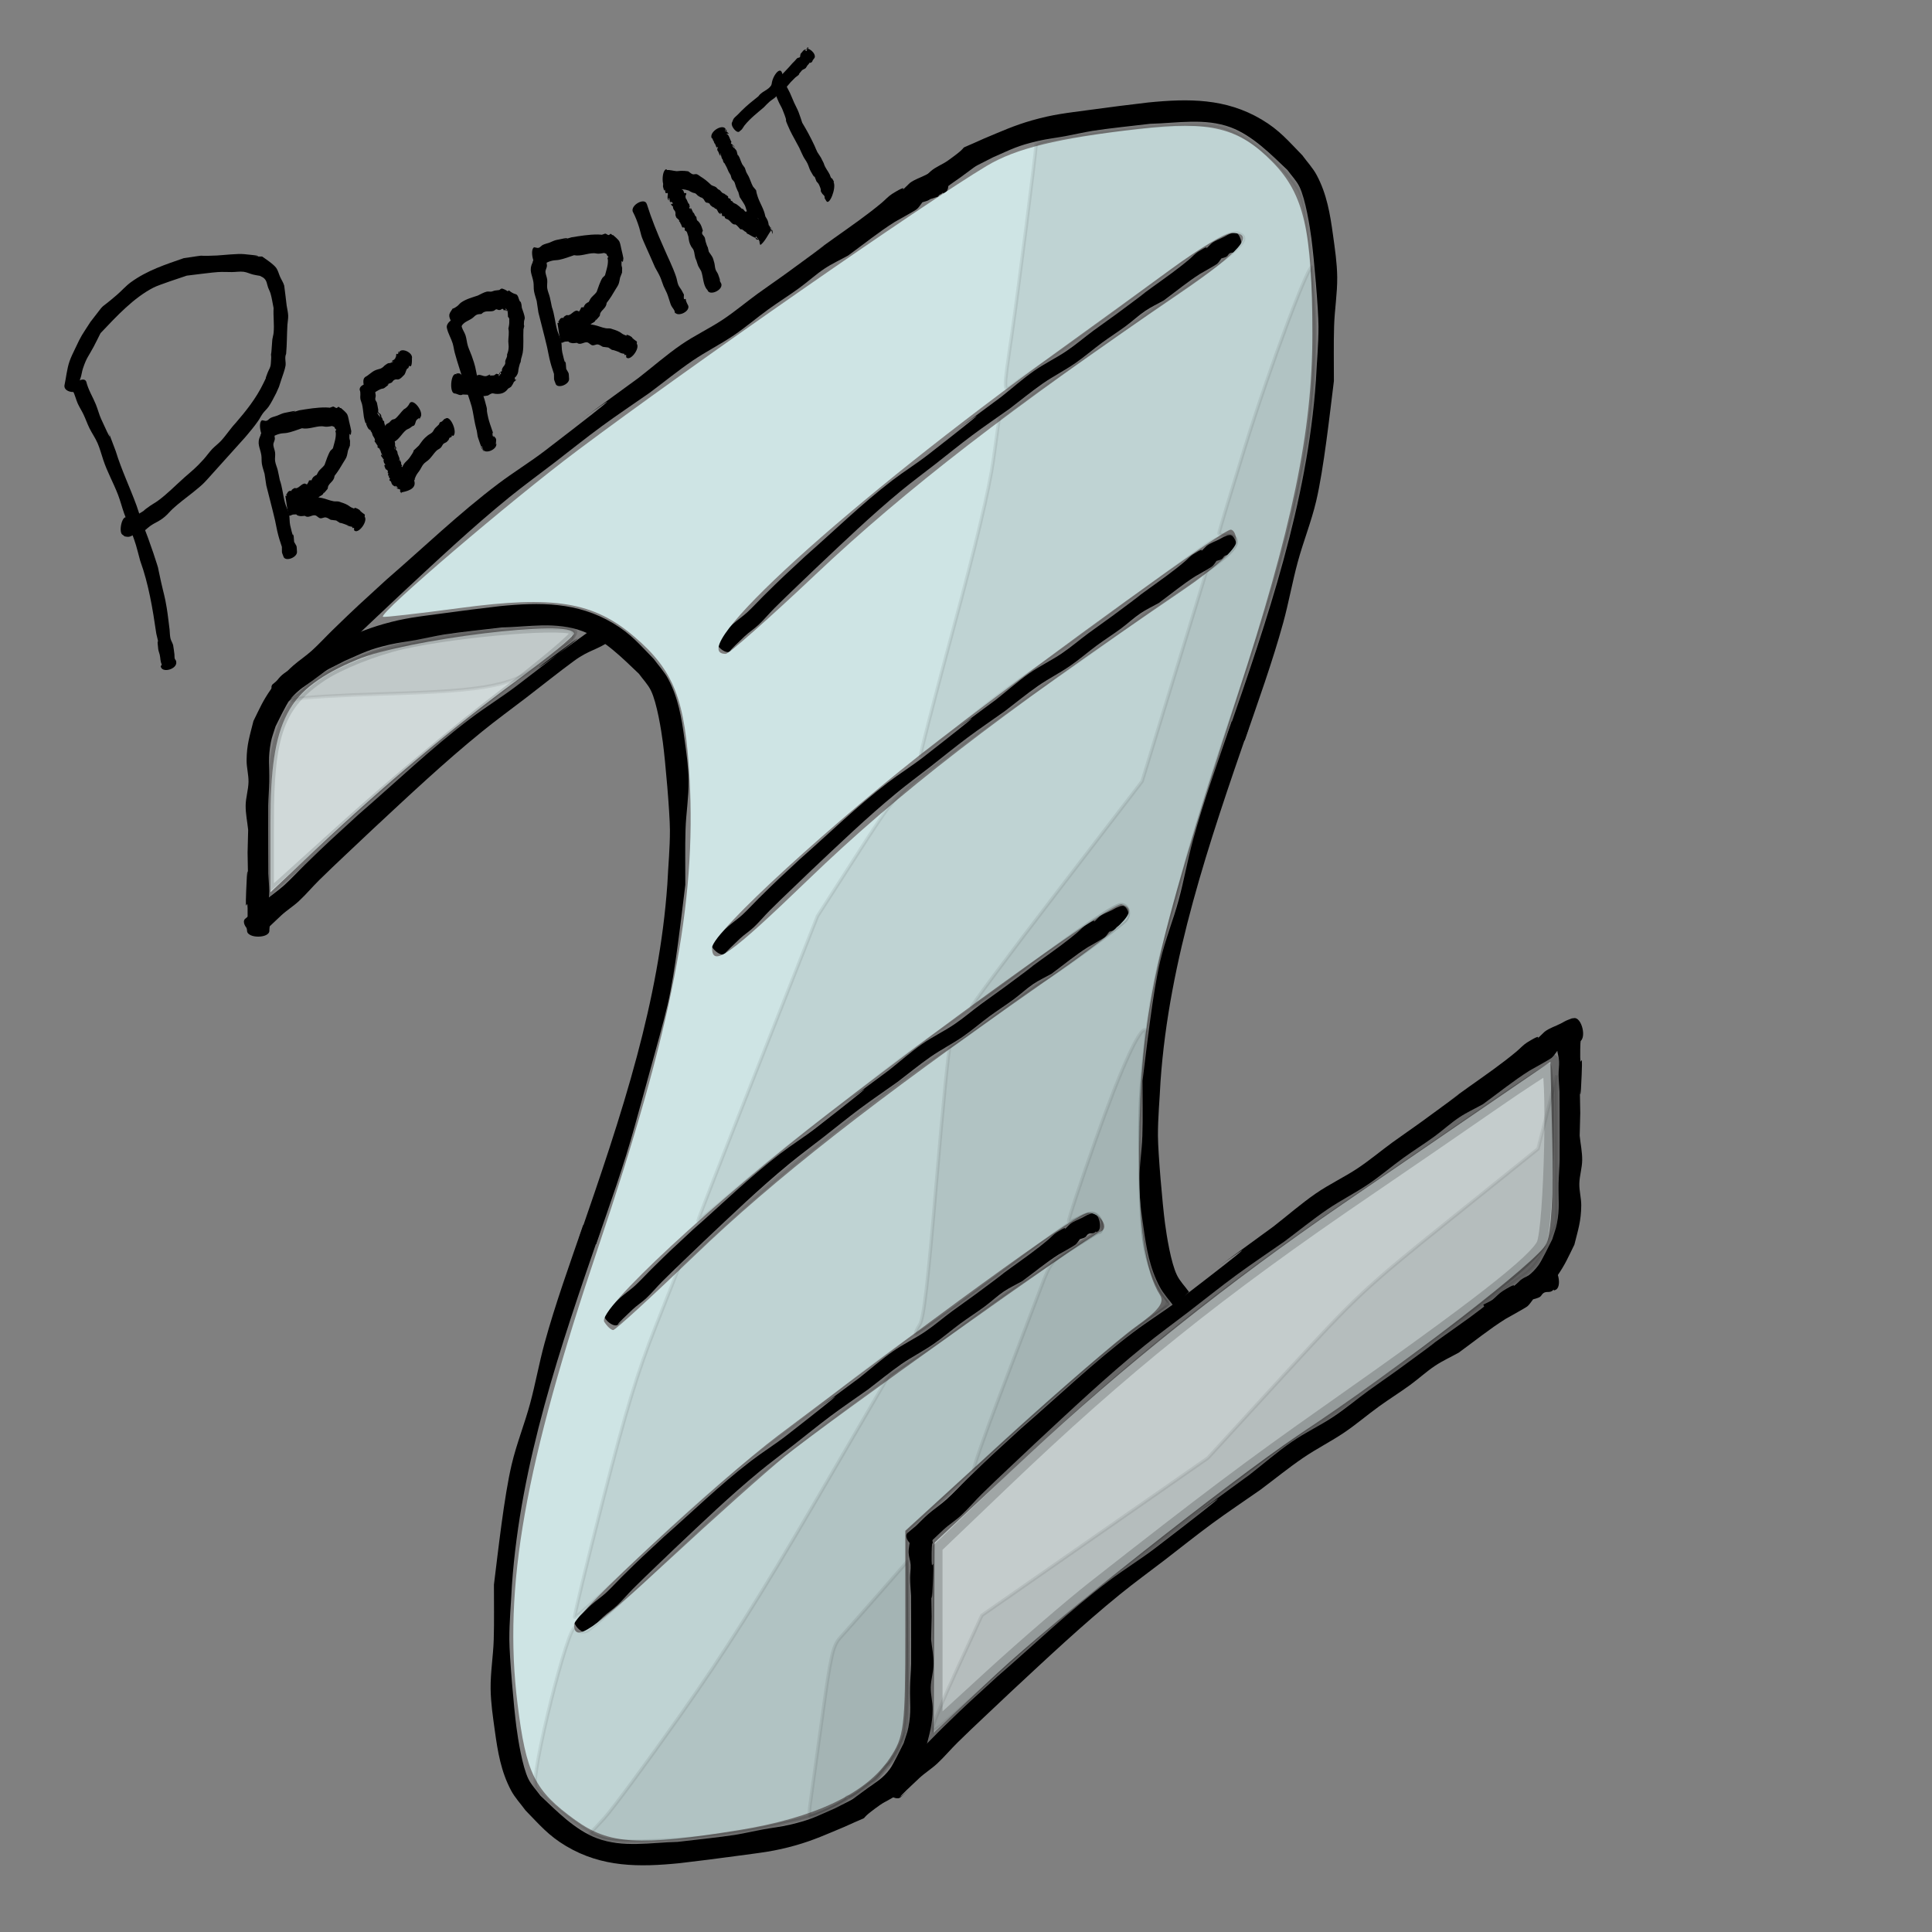 <?xml version="1.0" encoding="UTF-8" standalone="no"?>
<!-- Created with Inkscape (http://www.inkscape.org/) -->

<svg
   xmlns:dc="http://purl.org/dc/elements/1.1/"
   xmlns:cc="http://creativecommons.org/ns#"
   xmlns:rdf="http://www.w3.org/1999/02/22-rdf-syntax-ns#"
   xmlns:svg="http://www.w3.org/2000/svg"
   xmlns="http://www.w3.org/2000/svg"
   xmlns:sodipodi="http://sodipodi.sourceforge.net/DTD/sodipodi-0.dtd"
   xmlns:inkscape="http://www.inkscape.org/namespaces/inkscape"
   width="100"
   height="100"
   viewBox="0 0 100 100"
   id="svg2"
   version="1.1"
   inkscape:version="0.91 r13725"
   sodipodi:docname="logo_preprint.svg">
  <rect x="0" y="0" width="100" height="100" fill="#808080" stroke="none"/>
  <defs
     id="defs4" />
  <sodipodi:namedview
     id="base"
     pagecolor="#ffffff"
     bordercolor="#666666"
     borderopacity="1.0"
     inkscape:pageopacity="0.0"
     inkscape:pageshadow="2"
     inkscape:zoom="5.6"
     inkscape:cx="-16.087132"
     inkscape:cy="64.070985"
     inkscape:document-units="px"
     inkscape:current-layer="layer1"
     showgrid="false"
     units="px"
     inkscape:window-width="1440"
     inkscape:window-height="851"
     inkscape:window-x="0"
     inkscape:window-y="1"
     inkscape:window-maximized="1" />
  <g
     inkscape:label="Layer 1"
     inkscape:groupmode="layer"
     id="layer1"
     transform="translate(0,-952.362)">
    <path
       style="opacity:1;fill:#000000;fill-opacity:1;stroke:#000000;stroke-width:0;stroke-miterlimit:4;stroke-dasharray:none;stroke-dashoffset:0;stroke-opacity:1"
       id="path4342"
       d="m 12.788,1000.535 c -0.09,-0.692 0.013,0.282 0.028,-0.739 0.022,-1.502 -0.139,0.348 -0.074,-1.313 0.104,-2.686 0.119,1.143 0.073,-1.988 0.01,-0.392 0.02,-0.784 0.03,-1.177 -0.043,-0.418 -0.133,-0.835 -0.13,-1.255 0.003,-0.412 0.14,-0.815 0.148,-1.227 0.008,-0.375 -0.102,-0.746 -0.099,-1.121 0.007,-0.82 0.162,-1.258 0.355,-2.034 0.34,-0.688 0.473,-1.024 0.907,-1.647 0.179,-0.256 0.343,-0.532 0.577,-0.738 0.262,-0.23 0.606,-0.347 0.89,-0.55 1.552,-1.106 -0.007,-0.29 1.855,-1.135 0.882,-0.368 1.575,-0.686 2.502,-0.949 1.114,-0.316 1.79,-0.378 2.943,-0.535 1.465,-0.2 1.62,-0.213 3.074,-0.39 2.081,-0.207 4.007,-0.223 5.869,0.885 0.923,0.549 1.37,1.1 2.103,1.85 0.249,0.343 0.547,0.656 0.746,1.03 0.522,0.982 0.691,2.004 0.841,3.094 0.099,0.72 0.209,1.444 0.218,2.171 0.01,0.846 -0.134,1.688 -0.161,2.535 -0.03,0.951 -0.007,1.903 -0.011,2.854 -0.214,1.711 -0.524,4.549 -0.918,6.219 -0.252,1.067 -0.576,2.18 -0.863,3.238 -0.281,1.038 -0.556,2.01 -0.841,3.047 -0.554,2.022 -1.314,4.125 -1.996,6.106 l -0.887,-0.321 c 1.076,-3.114 2.157,-6.25 3.007,-9.438 0.775,-2.909 1.358,-5.863 1.568,-8.884 0.044,-0.935 0.137,-1.869 0.133,-2.805 -0.004,-0.894 -0.235,-3.549 -0.366,-4.536 -0.084,-0.633 -0.302,-2.028 -0.616,-2.675 -0.156,-0.322 -0.416,-0.582 -0.625,-0.873 -0.849,-0.806 -1.808,-1.786 -2.931,-2.206 -1.335,-0.5 -2.797,-0.219 -4.173,-0.185 -0.699,0.08 -2.283,0.252 -2.972,0.363 -0.483,0.078 -0.961,0.191 -1.442,0.28 -0.458,0.085 -0.923,0.136 -1.377,0.241 -1.106,0.258 -1.326,0.406 -2.341,0.848 -1.239,0.641 -0.598,0.25 -1.689,1.04 -0.491,0.356 -0.804,0.51 -1.165,0.999 -0.173,0.234 -0.586,1.087 -0.714,1.342 -0.081,0.271 -0.189,0.534 -0.242,0.812 -0.158,0.821 -0.07,1.215 -0.086,2.068 -0.008,0.409 -0.045,0.818 -0.054,1.227 -0.005,0.229 -8.2e-5,2.166 4.32e-4,2.432 0.002,0.365 0.004,0.729 0.005,1.094 0.016,0.298 0.044,0.596 0.048,0.895 0.003,0.234 -0.039,0.468 -0.026,0.702 0.011,0.206 0.088,0.405 0.099,0.611 0.013,0.247 -0.068,0.492 -0.066,0.739 0,0.408 -1.155,0.408 -1.155,0 z"
       inkscape:connector-curvature="0"
       sodipodi:nodetypes="cssccccccssscsscscsssscsssccsccsscscccsccscsccccccsccc" />
    <path
       sodipodi:nodetypes="cssccccccssscsscscsssscsssccccsscscccsccscsccccccsccc"
       inkscape:connector-curvature="0"
       d="m 48.25,1032.002 c 0.09,0.692 -0.013,-0.282 -0.028,0.739 -0.022,1.502 0.139,-0.348 0.074,1.313 -0.104,2.686 -0.119,-1.143 -0.073,1.988 -0.01,0.392 -0.02,0.784 -0.03,1.177 0.043,0.418 0.133,0.835 0.13,1.255 -0.003,0.412 -0.14,0.815 -0.148,1.227 -0.008,0.375 0.102,0.746 0.099,1.121 -0.007,0.82 -0.162,1.258 -0.355,2.034 -0.34,0.688 -0.473,1.024 -0.907,1.647 -0.179,0.256 -0.343,0.532 -0.577,0.738 -0.262,0.23 -0.606,0.347 -0.89,0.55 -1.552,1.106 0.007,0.29 -1.855,1.135 -0.882,0.368 -1.575,0.686 -2.502,0.949 -1.114,0.316 -1.79,0.378 -2.943,0.535 -1.465,0.2 -1.62,0.213 -3.074,0.39 -2.081,0.207 -4.007,0.223 -5.869,-0.885 -0.923,-0.549 -1.37,-1.1 -2.103,-1.849 -0.249,-0.343 -0.547,-0.656 -0.746,-1.03 -0.522,-0.982 -0.691,-2.004 -0.841,-3.094 -0.099,-0.721 -0.209,-1.444 -0.218,-2.171 -0.01,-0.847 0.134,-1.688 0.161,-2.535 0.03,-0.951 0.007,-1.903 0.011,-2.854 0.214,-1.711 0.524,-4.549 0.918,-6.219 0.252,-1.067 0.666,-2.091 0.953,-3.149 0.281,-1.038 0.467,-2.1 0.751,-3.136 0.554,-2.022 1.314,-4.125 1.996,-6.106 l 0.887,0.321 c -2.058,5.954 -4.133,11.99 -4.574,18.323 -0.044,0.935 -0.137,1.869 -0.133,2.805 0.004,0.894 0.235,3.549 0.366,4.536 0.084,0.633 0.302,2.028 0.616,2.675 0.156,0.322 0.416,0.582 0.625,0.873 0.849,0.806 1.808,1.786 2.931,2.206 1.335,0.5 2.797,0.219 4.173,0.185 0.699,-0.08 2.283,-0.252 2.972,-0.363 0.483,-0.078 0.961,-0.191 1.442,-0.28 0.458,-0.085 0.923,-0.136 1.377,-0.241 1.106,-0.258 1.326,-0.406 2.341,-0.848 1.239,-0.641 0.598,-0.25 1.689,-1.04 0.491,-0.356 0.804,-0.51 1.165,-0.999 0.173,-0.234 0.586,-1.087 0.714,-1.342 0.081,-0.271 0.189,-0.534 0.242,-0.811 0.158,-0.821 0.07,-1.215 0.086,-2.067 0.008,-0.409 0.045,-0.818 0.054,-1.227 0.005,-0.229 8.2e-5,-2.167 -4.32e-4,-2.432 -0.002,-0.364 -0.004,-0.729 -0.005,-1.094 -0.016,-0.298 -0.044,-0.596 -0.048,-0.895 -0.003,-0.234 0.039,-0.468 0.026,-0.702 -0.011,-0.206 -0.088,-0.405 -0.099,-0.611 -0.013,-0.247 0.068,-0.492 0.066,-0.739 0,-0.408 1.155,-0.408 1.155,0 z"
       id="path4348"
       style="opacity:1;fill:#000000;fill-opacity:1;stroke:#000000;stroke-width:0;stroke-miterlimit:4;stroke-dasharray:none;stroke-dashoffset:0;stroke-opacity:1" />
    <path
       sodipodi:nodetypes="csscsscscsssscsssccccsscscccscccc"
       inkscape:connector-curvature="0"
       d="m 47.596,961.963 c 0.179,-0.256 0.343,-0.532 0.577,-0.738 0.262,-0.23 0.606,-0.347 0.89,-0.55 1.552,-1.106 -0.007,-0.29 1.855,-1.135 0.882,-0.368 1.575,-0.686 2.502,-0.949 1.114,-0.316 1.79,-0.378 2.943,-0.535 1.465,-0.2 1.62,-0.213 3.074,-0.39 2.081,-0.207 4.007,-0.223 5.869,0.885 0.923,0.549 1.37,1.1 2.103,1.85 0.249,0.343 0.547,0.656 0.746,1.03 0.522,0.982 0.691,2.004 0.841,3.094 0.099,0.72 0.209,1.444 0.218,2.171 0.01,0.846 -0.134,1.688 -0.161,2.535 -0.03,0.951 -0.007,1.903 -0.011,2.854 -0.214,1.711 -0.524,4.549 -0.918,6.219 -0.252,1.067 -0.666,2.091 -0.953,3.149 -0.281,1.038 -0.467,2.1 -0.751,3.136 -0.554,2.022 -1.314,4.125 -1.996,6.106 l -0.887,-0.321 c 2.058,-5.954 4.133,-11.99 4.574,-18.323 0.044,-0.935 0.137,-1.869 0.133,-2.805 -0.004,-0.894 -0.235,-3.549 -0.366,-4.536 -0.084,-0.633 -0.302,-2.028 -0.616,-2.675 -0.156,-0.322 -0.416,-0.582 -0.625,-0.873 -0.849,-0.806 -1.808,-1.786 -2.931,-2.206 -1.335,-0.5 -2.797,-0.219 -4.173,-0.185 -0.699,0.08 -2.283,0.252 -2.972,0.363 -0.483,0.078 -0.961,0.191 -1.442,0.28 -0.458,0.085 -0.923,0.136 -1.377,0.241 -1.106,0.258 -1.326,0.406 -2.341,0.848 -1.239,0.641 -0.598,0.25 -1.689,1.04 -0.491,0.356 -0.804,0.51 -1.165,0.999 -1.659,0.598 -2.131,-0.148 -0.955,-0.58 z"
       id="path4350"
       style="opacity:1;fill:#000000;fill-opacity:1;stroke:#000000;stroke-width:0;stroke-miterlimit:4;stroke-dasharray:none;stroke-dashoffset:0;stroke-opacity:1" />
    <path
       style="opacity:1;fill:#000000;fill-opacity:1;stroke:#000000;stroke-width:0;stroke-miterlimit:4;stroke-dasharray:none;stroke-dashoffset:0;stroke-opacity:1"
       id="path4352"
       d="m 81.821,1005.931 c 0.09,0.692 -0.013,-0.282 -0.028,0.739 -0.022,1.502 0.139,-0.348 0.074,1.313 -0.104,2.686 -0.119,-1.143 -0.073,1.988 -0.01,0.392 -0.02,0.784 -0.03,1.177 0.043,0.418 0.133,0.835 0.13,1.255 -0.003,0.412 -0.14,0.815 -0.148,1.227 -0.008,0.375 0.102,0.746 0.099,1.121 -0.007,0.82 -0.162,1.258 -0.355,2.034 -0.34,0.688 -0.473,1.024 -0.907,1.647 -0.179,0.256 -0.343,0.532 -0.577,0.738 -0.262,0.23 -0.606,0.347 -0.89,0.55 -1.552,1.106 0.007,0.29 -1.855,1.135 l -0.486,-0.964 c 1.239,-0.641 0.598,-0.25 1.689,-1.04 0.491,-0.356 0.804,-0.51 1.165,-0.999 0.173,-0.234 0.586,-1.087 0.714,-1.342 0.081,-0.271 0.189,-0.534 0.242,-0.811 0.158,-0.821 0.07,-1.215 0.086,-2.067 0.008,-0.409 0.045,-0.818 0.054,-1.227 0.005,-0.229 8.2e-5,-2.167 -4.32e-4,-2.432 -0.002,-0.364 -0.004,-0.729 -0.005,-1.094 -0.016,-0.298 -0.044,-0.596 -0.048,-0.895 -0.003,-0.234 0.039,-0.468 0.026,-0.702 -0.011,-0.206 -0.088,-0.405 -0.099,-0.611 -0.013,-0.247 0.068,-0.492 0.066,-0.739 0,-0.408 1.155,-0.408 1.155,0 z"
       inkscape:connector-curvature="0"
       sodipodi:nodetypes="cssccccccssscccscsccccccsccc" />
    <path
       style="opacity:1;fill:#000000;fill-opacity:1;stroke:#000000;stroke-width:0;stroke-miterlimit:4;stroke-dasharray:none;stroke-dashoffset:0;stroke-opacity:1"
       id="path4362"
       d="m 46.962,1031.716 c 0.154,-0.128 0.307,-0.257 0.461,-0.385 0.208,-0.2 0.405,-0.411 0.623,-0.6 0.306,-0.265 0.647,-0.489 0.948,-0.76 0.375,-0.339 0.715,-0.714 1.077,-1.067 1.297,-1.262 1.402,-1.338 2.792,-2.614 1.925,-1.664 3.753,-3.429 5.787,-4.963 0.789,-0.595 1.636,-1.112 2.421,-1.713 8.642,-6.623 -3.903,2.632 4.848,-3.772 0.73,-0.569 1.429,-1.181 2.19,-1.707 0.694,-0.479 1.465,-0.838 2.167,-1.305 0.62,-0.413 1.192,-0.896 1.794,-1.335 0.522,-0.38 1.058,-0.741 1.58,-1.122 4.864,-3.55 -1.812,1.252 2.425,-1.787 0.824,-0.586 1.653,-1.157 2.429,-1.806 0.179,-0.15 0.335,-0.332 0.533,-0.456 1.195,-0.747 0.02,0.283 0.915,-0.563 0.251,-0.189 0.554,-0.278 0.829,-0.419 0.151,-0.078 0.256,-0.151 0.416,-0.206 0.198,-0.073 0.111,-0.057 0.253,-0.073 0.43,-0.098 0.707,1.12 0.277,1.218 l 0,0 c -0.051,0.029 -0.029,0.032 -0.063,-0.024 -0.19,0.21 -0.343,0.049 -0.531,0.181 -0.073,0.051 -0.104,0.151 -0.181,0.198 -0.106,0.064 -0.234,0.083 -0.351,0.124 -0.098,0.12 -0.174,0.261 -0.294,0.36 -0.101,0.084 -1.076,0.619 -1.129,0.652 -0.844,0.529 -1.621,1.163 -2.426,1.747 -0.406,0.225 -0.831,0.418 -1.218,0.675 -0.457,0.304 -0.861,0.681 -1.305,1.003 -0.524,0.381 -1.075,0.725 -1.6,1.104 -0.605,0.437 -1.173,0.925 -1.79,1.344 -0.692,0.469 -1.445,0.844 -2.135,1.315 -0.763,0.521 -1.479,1.105 -2.219,1.658 -0.832,0.582 -1.678,1.145 -2.497,1.746 -0.827,0.607 -1.626,1.251 -2.439,1.876 -0.776,0.596 -1.569,1.171 -2.329,1.788 -1.955,1.588 -3.794,3.324 -5.638,5.038 -0.921,0.879 -1.861,1.738 -2.768,2.631 -0.361,0.355 -0.685,0.746 -1.056,1.091 -0.292,0.272 -0.637,0.482 -0.928,0.754 -2.323,2.168 0.418,-0.196 -0.945,0.967 -0.28,0.327 -1.204,-0.465 -0.924,-0.792 z"
       inkscape:connector-curvature="0" />
    <path
       inkscape:connector-curvature="0"
       d="m 12.676,999.93 c 0.154,-0.128 0.307,-0.257 0.461,-0.385 0.208,-0.2 0.405,-0.411 0.623,-0.6 0.306,-0.265 0.647,-0.489 0.948,-0.76 0.375,-0.339 0.715,-0.714 1.077,-1.067 1.297,-1.262 1.402,-1.338 2.792,-2.614 1.925,-1.664 3.753,-3.429 5.787,-4.963 0.789,-0.595 1.636,-1.112 2.421,-1.713 8.642,-6.623 -4.471,3.201 4.28,-3.204 l 0.631,0.837 c -0.832,0.582 -1.173,0.514 -1.992,1.115 -0.827,0.607 -1.626,1.251 -2.439,1.876 -0.776,0.596 -1.569,1.171 -2.329,1.788 -1.955,1.588 -3.794,3.324 -5.638,5.038 -0.921,0.879 -1.861,1.738 -2.768,2.631 -0.361,0.355 -0.685,0.746 -1.056,1.091 -0.292,0.272 -0.637,0.482 -0.928,0.754 -2.323,2.168 0.418,-0.196 -0.945,0.967 -0.28,0.327 -1.204,-0.465 -0.924,-0.792 z"
       id="path4364"
       style="opacity:1;fill:#000000;fill-opacity:1;stroke:#000000;stroke-width:0;stroke-miterlimit:4;stroke-dasharray:none;stroke-dashoffset:0;stroke-opacity:1"
       sodipodi:nodetypes="ccscsccccccccccccccc" />
    <path
       style="opacity:1;fill:#000000;fill-opacity:1;stroke:#000000;stroke-width:0;stroke-miterlimit:4;stroke-dasharray:none;stroke-dashoffset:0;stroke-opacity:1"
       id="path4366"
       d="m 14.104,987.788 c 0.154,-0.128 0.307,-0.257 0.461,-0.385 0.208,-0.2 0.405,-0.411 0.623,-0.6 0.306,-0.265 0.647,-0.489 0.948,-0.76 0.375,-0.339 0.715,-0.714 1.077,-1.067 1.297,-1.262 1.402,-1.338 2.792,-2.614 1.925,-1.664 3.753,-3.429 5.787,-4.963 0.789,-0.595 1.636,-1.112 2.421,-1.713 8.642,-6.623 -3.903,2.632 4.848,-3.772 0.73,-0.569 1.429,-1.181 2.19,-1.707 0.694,-0.479 1.465,-0.838 2.167,-1.305 0.62,-0.413 1.192,-0.896 1.794,-1.335 0.522,-0.38 1.058,-0.741 1.58,-1.122 4.864,-3.55 -1.812,1.252 2.425,-1.787 0.824,-0.586 1.653,-1.157 2.429,-1.806 0.179,-0.15 0.335,-0.332 0.533,-0.456 1.195,-0.747 0.02,0.283 0.915,-0.563 0.251,-0.189 0.554,-0.278 0.829,-0.419 0.151,-0.078 0.256,-0.151 0.416,-0.206 0.198,-0.073 0.111,-0.057 0.253,-0.073 0.43,-0.098 0.707,1.12 0.277,1.218 l 0,0 c -0.051,0.029 -0.029,0.032 -0.063,-0.024 -0.19,0.21 -0.343,0.049 -0.531,0.181 -0.073,0.051 -0.104,0.151 -0.181,0.198 -0.106,0.064 -0.234,0.083 -0.351,0.124 -0.098,0.12 -0.174,0.261 -0.294,0.36 -0.101,0.084 -1.076,0.619 -1.129,0.652 -0.844,0.529 -1.621,1.163 -2.426,1.747 -0.406,0.225 -0.831,0.418 -1.218,0.675 -0.457,0.304 -0.861,0.681 -1.305,1.003 -0.524,0.381 -1.075,0.725 -1.6,1.104 -0.605,0.437 -1.173,0.925 -1.79,1.344 -0.692,0.469 -1.445,0.844 -2.135,1.315 -0.763,0.521 -1.479,1.105 -2.219,1.658 -0.832,0.582 -1.678,1.145 -2.497,1.746 -0.827,0.607 -1.626,1.251 -2.439,1.876 -0.776,0.596 -1.569,1.171 -2.329,1.788 -1.955,1.588 -3.794,3.324 -5.638,5.038 -0.921,0.879 -1.861,1.738 -2.768,2.631 -0.361,0.355 -0.685,0.746 -1.056,1.091 -0.292,0.272 -0.637,0.482 -0.928,0.754 -2.323,2.168 0.418,-0.196 -0.945,0.967 -0.28,0.327 -1.204,-0.465 -0.924,-0.792 z"
       inkscape:connector-curvature="0" />
    <path
       inkscape:connector-curvature="0"
       d="m 45.712,1044.573 c 0.154,-0.128 0.307,-0.257 0.461,-0.385 0.208,-0.2 0.405,-0.411 0.623,-0.6 0.306,-0.265 0.647,-0.489 0.948,-0.76 0.375,-0.339 0.715,-0.714 1.077,-1.067 1.297,-1.262 1.402,-1.338 2.792,-2.614 1.925,-1.664 3.753,-3.429 5.787,-4.963 0.789,-0.595 1.636,-1.112 2.421,-1.713 8.642,-6.623 -3.903,2.632 4.848,-3.772 0.73,-0.569 1.429,-1.181 2.19,-1.707 0.694,-0.479 1.465,-0.838 2.167,-1.305 0.62,-0.413 1.192,-0.896 1.794,-1.335 0.522,-0.38 1.058,-0.741 1.58,-1.122 4.864,-3.55 -1.812,1.252 2.425,-1.787 0.824,-0.586 1.653,-1.157 2.429,-1.806 0.179,-0.15 0.335,-0.332 0.533,-0.456 1.195,-0.747 0.02,0.283 0.915,-0.563 0.251,-0.189 0.554,-0.278 0.829,-0.419 0.151,-0.078 0.256,-0.151 0.416,-0.206 0.198,-0.073 0.111,-0.057 0.253,-0.073 0.43,-0.098 0.707,1.12 0.277,1.218 l 0,0 c -0.051,0.029 -0.029,0.032 -0.063,-0.024 -0.19,0.21 -0.343,0.049 -0.531,0.181 -0.073,0.051 -0.104,0.151 -0.181,0.198 -0.106,0.064 -0.234,0.083 -0.351,0.124 -0.098,0.12 -0.174,0.261 -0.294,0.36 -0.101,0.084 -1.076,0.619 -1.129,0.652 -0.844,0.529 -1.621,1.163 -2.426,1.747 -0.406,0.225 -0.831,0.418 -1.218,0.675 -0.457,0.304 -0.861,0.681 -1.305,1.003 -0.524,0.381 -1.075,0.725 -1.6,1.104 -0.605,0.437 -1.173,0.925 -1.79,1.344 -0.692,0.469 -1.445,0.844 -2.135,1.315 -0.763,0.521 -1.479,1.105 -2.219,1.658 -0.832,0.582 -1.678,1.145 -2.497,1.746 -0.827,0.607 -1.626,1.251 -2.439,1.876 -0.776,0.596 -1.569,1.171 -2.329,1.788 -1.955,1.588 -3.794,3.324 -5.638,5.038 -0.921,0.879 -1.861,1.738 -2.768,2.631 -0.361,0.355 -0.685,0.746 -1.056,1.091 -0.292,0.272 -0.637,0.482 -0.928,0.754 -2.323,2.168 0.418,-0.196 -0.945,0.967 -0.28,0.327 -1.204,-0.465 -0.924,-0.792 z"
       id="path4368"
       style="opacity:1;fill:#000000;fill-opacity:1;stroke:#000000;stroke-width:0;stroke-miterlimit:4;stroke-dasharray:none;stroke-dashoffset:0;stroke-opacity:1" />
    <path
       sodipodi:nodetypes="csssscsssccccsscc"
       inkscape:connector-curvature="0"
       d="m 60.77,1019.993 c -0.249,-0.343 -0.547,-0.656 -0.746,-1.03 -0.522,-0.982 -0.691,-2.004 -0.841,-3.094 -0.099,-0.721 -0.209,-1.444 -0.218,-2.171 -0.01,-0.847 0.134,-1.688 0.161,-2.535 0.03,-0.951 0.007,-1.903 0.011,-2.854 0.214,-1.711 0.524,-4.549 0.918,-6.219 0.252,-1.067 0.666,-2.091 0.953,-3.149 0.281,-1.038 0.467,-2.1 0.751,-3.136 0.554,-2.022 1.314,-4.125 1.996,-6.106 l 0.887,0.321 c -2.058,5.954 -4.133,11.99 -4.574,18.323 -0.044,0.935 -0.137,1.869 -0.133,2.805 0.004,0.894 0.235,3.549 0.366,4.536 0.084,0.633 0.302,2.028 0.616,2.675 0.156,0.322 0.416,0.582 0.625,0.873 z"
       id="path4370"
       style="opacity:1;fill:#000000;fill-opacity:1;stroke:#000000;stroke-width:0;stroke-miterlimit:4;stroke-dasharray:none;stroke-dashoffset:0;stroke-opacity:1" />
    <path
       style="opacity:1;fill:#000000;fill-opacity:1;stroke:#000000;stroke-width:0;stroke-miterlimit:4;stroke-dasharray:none;stroke-dashoffset:0;stroke-opacity:1"
       id="path4436"
       d="m 4.466,972.119 c 0.106,0.43 0.336,0.783 0.496,1.177 0.1,0.245 0.165,0.514 0.273,0.753 1.055,2.339 -0.213,-0.876 0.756,1.665 0.299,0.978 0.731,1.869 1.077,2.817 0.106,0.291 0.192,0.594 0.296,0.887 0.402,1.059 0.211,0.536 0.573,1.567 0.371,1.157 0.141,0.348 0.4,1.5 0.143,0.639 0.189,0.711 0.293,1.34 0.061,0.37 0.098,0.746 0.148,1.119 0.015,0.153 0.012,0.311 0.045,0.458 0.029,0.126 0.102,0.226 0.138,0.348 0.012,0.041 0.063,0.431 0.068,0.482 0.007,0.07 -0.002,0.143 0.014,0.211 0.011,0.045 0.043,0.072 0.064,0.11 0.005,0.023 0.011,0.045 0.016,0.069 0.061,0.376 -0.743,0.604 -0.804,0.229 l 0,0 c 0.018,-0.032 0.037,-0.062 0.055,-0.092 -0.083,-0.178 -0.062,-0.306 -0.105,-0.505 -0.021,-0.099 -0.066,-0.188 -0.078,-0.289 -0.129,-1.085 0.184,0.442 -0.101,-0.808 -0.187,-1.288 -0.4,-2.576 -0.832,-3.766 -0.228,-0.845 -0.189,-0.777 -0.495,-1.599 -0.107,-0.288 -0.232,-0.563 -0.336,-0.853 -0.112,-0.313 -0.194,-0.644 -0.312,-0.953 -0.236,-0.62 -0.558,-1.179 -0.769,-1.818 -0.098,-0.289 -0.175,-0.593 -0.295,-0.868 -0.12,-0.276 -0.29,-0.509 -0.421,-0.776 -0.112,-0.228 -0.197,-0.477 -0.306,-0.707 -0.092,-0.194 -0.207,-0.366 -0.297,-0.562 -0.098,-0.215 -0.145,-0.466 -0.261,-0.668 -0.125,-0.327 0.576,-0.795 0.701,-0.468 z"
       inkscape:connector-curvature="0" />
    <path
       style="opacity:1;fill:#000000;fill-opacity:1;stroke:#000000;stroke-width:0;stroke-miterlimit:4;stroke-dasharray:none;stroke-dashoffset:0;stroke-opacity:1"
       id="path4438"
       d="m 3.332,972.332 c 0.093,-0.424 0.128,-0.873 0.27,-1.277 0.079,-0.226 0.186,-0.435 0.286,-0.646 0.358,-0.761 0.318,-0.64 0.79,-1.38 0.929,-1.182 0.272,-0.456 1.374,-1.405 0.244,-0.21 0.465,-0.467 0.72,-0.652 0.852,-0.62 1.809,-0.923 2.74,-1.248 1.551,-0.221 0.249,-0.074 1.729,-0.138 0.328,-0.018 1.043,-0.104 1.395,-0.07 1.856,0.17 -0.627,0.101 0.932,0.124 0.165,0.115 0.598,0.4 0.733,0.595 0.092,0.132 0.132,0.313 0.202,0.468 0.067,0.148 0.161,0.279 0.207,0.441 0.011,0.039 0.121,0.981 0.127,1.031 0.026,0.174 0.072,0.345 0.079,0.522 0.006,0.163 -0.03,0.323 -0.04,0.485 -0.03,0.499 -0.02,1.001 -0.067,1.498 -0.091,0.193 -0.002,0.406 -0.029,0.605 -0.027,0.192 -0.168,0.57 -0.227,0.749 -0.168,0.507 -0.048,0.205 -0.258,0.676 -0.106,0.203 -0.27,0.534 -0.399,0.711 -0.09,0.123 -0.201,0.216 -0.291,0.339 -0.089,0.121 -0.158,0.265 -0.244,0.389 -0.226,0.326 -0.421,0.546 -0.669,0.844 -0.574,0.628 -1.137,1.274 -1.711,1.901 -0.161,0.176 -0.316,0.362 -0.485,0.523 -0.169,0.161 -0.352,0.297 -0.528,0.446 -0.309,0.241 -0.723,0.555 -1.022,0.829 -0.141,0.13 -0.266,0.289 -0.411,0.411 -0.331,0.278 -0.43,0.255 -0.761,0.484 -0.094,0.067 -0.18,0.148 -0.27,0.223 -0.09,0.041 -0.18,0.082 -0.271,0.124 -0.079,0.026 -0.16,0.046 -0.237,0.078 -0.254,0.109 -0.277,0.176 -0.552,0.11 -0.027,-0.023 -0.055,-0.048 -0.082,-0.07 -0.244,-0.083 -0.065,-0.996 0.179,-0.913 l 0,0 c -0.004,-0.015 -0.007,-0.019 -0.01,-0.032 0.033,0.051 -0.014,0 0.051,-0.015 0.14,0 0.038,0.099 0.222,0.031 0.059,-0.023 0.108,-0.077 0.162,-0.114 0.078,-0.021 0.156,-0.039 0.235,-0.06 0.698,-0.434 -0.186,0.13 0.578,-0.412 0.123,-0.087 0.254,-0.153 0.377,-0.242 0.489,-0.352 0.926,-0.808 1.388,-1.218 0.432,-0.378 0.592,-0.495 0.991,-0.936 0.152,-0.168 0.286,-0.364 0.44,-0.528 0.145,-0.154 0.312,-0.272 0.457,-0.426 0.269,-0.287 0.493,-0.644 0.764,-0.93 0.531,-0.617 1.054,-1.262 1.437,-2.055 0.317,-0.663 -0.036,0.106 0.223,-0.558 0.083,-0.212 0.144,-0.232 0.162,-0.47 0.09,-1.195 -0.126,0.588 0.03,-0.608 0.003,-0.045 0.041,-0.588 0.047,-0.63 0.017,-0.122 0.057,-0.238 0.068,-0.362 0.039,-0.416 -0.026,-0.847 -0.002,-1.265 -0.054,-0.251 -0.086,-0.512 -0.158,-0.755 -0.032,-0.109 -0.088,-0.202 -0.125,-0.307 -0.068,-0.193 -0.065,-0.343 -0.204,-0.475 -0.065,-0.063 -0.146,-0.088 -0.219,-0.132 -0.12,-0.022 -0.242,-0.037 -0.361,-0.068 -0.163,-0.041 -0.321,-0.123 -0.486,-0.143 -0.201,-0.024 -0.404,0.015 -0.607,0.015 -0.239,0 -0.479,-0.015 -0.718,0 -0.152,0 -1.495,0.171 -1.615,0.185 -0.278,0.093 -1.45,0.478 -1.713,0.613 -1.027,0.525 -1.904,1.468 -2.753,2.366 -0.119,0.234 -0.233,0.473 -0.356,0.703 -0.283,0.529 -0.354,0.538 -0.55,1.112 -0.045,0.133 -0.065,0.277 -0.1,0.415 -0.027,0.105 -0.074,0.202 -0.087,0.311 -0.01,0.087 0.015,0.173 0.022,0.26 -0.02,0.372 -0.817,0.296 -0.797,-0.077 z"
       inkscape:connector-curvature="0" />
    <path
       style="opacity:1;fill:#000000;fill-opacity:1;stroke:#000000;stroke-width:0;stroke-miterlimit:4;stroke-dasharray:none;stroke-dashoffset:0;stroke-opacity:1"
       id="path4442"
       d="m 14.212,974.972 c 0.06,0.155 -0.076,0.284 -0.063,0.428 0.013,0.136 0.076,0.258 0.091,0.394 0.016,0.144 -0.021,0.292 -6.4e-5,0.434 0.024,0.163 0.095,0.307 0.134,0.464 0.041,0.168 0.071,0.341 0.107,0.512 0.137,0.38 0.165,0.807 0.275,1.198 0.056,0.199 0.157,0.373 0.204,0.576 0.042,0.184 0.018,0.387 0.059,0.571 0.271,1.221 0.111,-0.225 0.205,0.862 0.163,0.296 0.12,0.136 0.145,0.471 0.071,0.33 -0.634,0.596 -0.705,0.266 l 0,0 c -0.099,-0.266 -0.063,-0.11 -0.074,-0.48 -0.11,-0.338 -0.154,-0.449 -0.239,-0.814 -0.044,-0.188 -0.074,-0.381 -0.117,-0.569 -0.141,-0.603 -0.303,-1.199 -0.451,-1.8 -0.03,-0.199 -0.06,-0.397 -0.089,-0.596 -0.046,-0.17 -0.107,-0.333 -0.138,-0.508 -0.026,-0.153 -0.006,-0.317 -0.031,-0.47 -0.065,-0.392 -0.249,-0.588 -0.043,-1.009 0.019,-0.343 0.752,-0.272 0.733,0.07 z"
       inkscape:connector-curvature="0" />
    <path
       style="opacity:1;fill:#000000;fill-opacity:1;stroke:#000000;stroke-width:0;stroke-miterlimit:4;stroke-dasharray:none;stroke-dashoffset:0;stroke-opacity:1"
       id="path4444"
       d="m 13.576,974.118 c 0.075,0 0.151,0.045 0.224,0.023 0.078,-0.023 0.137,-0.113 0.212,-0.15 0.111,-0.052 0.229,-0.076 0.342,-0.118 0.121,-0.045 0.238,-0.111 0.362,-0.138 1.546,-0.334 -0.724,0.306 0.774,-0.136 0.451,-0.074 0.909,-0.15 1.364,-0.148 0.315,10e-4 0.1,0.054 0.366,-0.04 0.074,-0.023 0.136,0.076 0.207,0.069 0.03,0 0.05,-0.048 0.079,-0.055 0.073,-0.022 0.068,0.082 0.14,0.055 0.074,0.067 0.269,0.218 0.331,0.34 0.054,0.109 0.083,0.34 0.119,0.467 0.001,0 0.088,0.366 0.086,0.392 -0.038,0.475 -0.099,-0.146 -0.098,0.335 6e-5,0.058 0.023,0.112 0.034,0.167 -0.002,0.082 -0.004,0.163 -0.006,0.245 -0.033,0.085 -0.067,0.17 -0.1,0.255 -0.025,0.11 -0.037,0.227 -0.076,0.33 -0.039,0.101 -0.103,0.182 -0.155,0.272 -0.148,0.255 -0.288,0.486 -0.464,0.708 -0.026,0.268 -0.232,0.335 -0.329,0.531 -0.023,0.046 -0.009,0.118 -0.04,0.155 -0.442,0.54 -0.04,-0.114 -0.204,0.161 -0.012,0.037 -0.013,0.086 -0.037,0.112 -0.044,0.049 -0.104,0.067 -0.154,0.103 -0.182,0.133 -0.352,0.245 -0.555,0.312 -0.034,0.017 -0.068,0.031 -0.102,0.044 -0.059,0.041 -0.115,0.092 -0.177,0.123 -0.25,0.115 0.074,-0.145 -0.219,0.054 -0.017,0.015 -0.024,0.039 -0.036,0.058 -0.043,0.023 -0.085,0.045 -0.128,0.068 -0.004,10e-4 -0.007,0 -0.011,0 -0.01,0.031 -0.008,0.072 -0.029,0.087 -0.021,0.015 -0.049,-0.036 -0.07,-0.022 -0.037,0.024 -0.047,0.092 -0.08,0.123 -0.116,0.106 -0.09,0.041 -0.076,-0.015 -0.011,-0.306 -0.049,-0.612 -0.034,-0.917 0.002,-0.036 0.05,0.041 0.077,0.041 0.043,0 0.08,-0.049 0.122,-0.05 0.057,6.4e-4 0.109,0.042 0.165,0.049 0.067,0 0.134,-0.017 0.201,0 0.078,0 0.156,0.015 0.235,0.022 0.084,0.015 0.167,0.031 0.251,0.04 0.251,0.032 0.323,0.015 0.581,0.069 0.201,0.041 0.395,0.132 0.596,0.167 0.087,0.015 0.175,0 0.262,0.015 0.179,0.059 0.305,0.091 0.471,0.182 0.064,0.035 0.12,0.09 0.185,0.121 0.376,0.171 -0.027,-0.067 0.295,0.055 0.051,0.021 0.096,0.058 0.144,0.087 0.019,0.068 0.259,0.225 0.259,0.227 0.011,0.035 -0.004,0.074 -0.006,0.11 0.187,0.257 -0.362,0.956 -0.549,0.699 l 0,0 c 0.013,-0.161 -0.003,-0.113 -0.084,-0.109 -0.022,-0.108 0.004,-0.045 -0.127,-0.086 -0.532,-0.16 0.262,0.076 -0.299,-0.123 -0.385,-0.136 -0.053,0.048 -0.413,-0.182 -0.095,-0.015 -0.19,-0.023 -0.285,-0.036 -0.085,-0.041 -0.165,-0.11 -0.254,-0.122 -0.097,-0.017 -0.195,0.062 -0.292,0.042 -0.094,-0.021 -0.168,-0.135 -0.263,-0.151 -0.174,-0.031 -0.349,0.165 -0.525,0.026 -0.078,0 -0.157,0.023 -0.235,0.015 -0.327,-0.049 -0.064,-0.113 -0.365,-0.082 -0.08,0 -0.212,0.123 -0.24,0.023 -0.089,-0.319 -0.116,-0.662 -0.174,-0.993 0.022,0 0.049,0.024 0.065,0 0.012,-0.015 -0.014,-0.039 -0.022,-0.059 -0.007,0 -0.028,0.018 -0.021,0.017 0.095,-0.069 0.086,-0.202 0.227,-0.215 0.185,0.017 -0.076,0.017 0.218,-0.139 0.036,-0.019 0.077,0.018 0.115,0 0.166,-0.048 0.253,-0.223 0.426,-0.239 0.148,0.06 0.095,0.086 0.212,-0.128 0.004,0 -0.006,-0.027 0.001,-0.031 0.287,-0.046 0.027,0.08 0.231,-0.18 0.042,-0.031 0.083,-0.064 0.127,-0.09 0.012,0 0.03,0 0.039,-0.015 0.032,-0.041 0.05,-0.098 0.078,-0.144 0.093,-0.153 0.23,-0.229 0.332,-0.371 0.062,-0.183 0.198,-0.57 0.292,-0.716 0.04,-0.064 0.108,-0.091 0.145,-0.155 0.006,-0.017 0.089,-0.332 0.094,-0.352 0.036,-0.138 0.061,-0.285 0.054,-0.434 -0.002,-0.035 -0.024,-0.068 -0.019,-0.103 0.004,-0.026 0.041,-0.035 0.042,-0.06 5.88e-4,-0.022 -0.027,0.022 -0.041,0.032 0.094,-0.098 0.015,0.017 -0.046,-0.156 -0.013,-0.036 0.009,-0.081 0.008,-0.121 -2.57e-4,0 -0.015,-0.027 -0.012,-0.019 0.01,0.023 0.015,0.055 0.032,0.069 0.042,0.035 0.093,0.049 0.14,0.074 -0.086,0.046 -0.21,-0.049 -0.296,-0.077 -0.103,0.017 -0.205,0.037 -0.309,0.037 -0.077,7.6e-4 -0.153,-0.026 -0.231,-0.024 -0.343,0 -0.675,0.171 -1.021,0.103 -0.233,0.081 -0.525,0.191 -0.766,0.238 -0.112,0.023 -0.227,0.015 -0.34,0.039 -0.254,0.054 -0.471,0.191 -0.71,0.3 -0.267,0.112 -0.507,-0.885 -0.24,-0.997 z"
       inkscape:connector-curvature="0" />
    <path
       style="opacity:1;fill:#000000;fill-opacity:1;stroke:#000000;stroke-width:0;stroke-miterlimit:4;stroke-dasharray:none;stroke-dashoffset:0;stroke-opacity:1"
       id="path4446"
       d="m 19.357,972.443 c 0.028,0.099 0.085,0.284 0.09,0.386 0.004,0.07 -0.032,0.144 -0.021,0.212 0.011,0.064 0.063,0.105 0.083,0.167 0.011,0.035 0.057,0.299 0.069,0.362 -0.034,0.254 0.113,0.114 0.161,0.33 0.007,0.033 -0.028,0.101 -0.05,0.08 -0.035,-0.031 -0.027,-0.105 -0.04,-0.158 -0.042,-0.027 -0.139,-0.142 -0.125,-0.082 0.053,0.078 0.107,0.158 0.16,0.237 0.006,-0.023 0.002,-0.078 0.017,-0.068 0.173,0.146 0.097,0.331 0.111,0.207 0.139,0.11 0.018,-0.018 0.111,0.244 0.024,0.068 0.077,0.111 0.099,0.18 0.017,0.054 0.016,0.117 0.045,0.163 0.018,0.028 0.054,0.019 0.081,0.028 -0.073,-0.015 -0.115,-0.037 -0.009,0.171 0.009,0.019 0.297,-0.031 0.103,0.172 -0.005,-0.032 -0.022,-0.064 -0.015,-0.093 0.011,-0.048 0.124,0.031 0.187,0.191 0.083,0.213 -0.005,0.282 0.014,0.466 0.007,-0.045 0.03,-0.09 0.021,-0.135 -0.012,-0.064 -0.063,-0.105 -0.079,-0.168 -0.004,-0.017 0.029,0 0.036,0 0.046,0.078 0.073,0.176 0.117,0.257 0.012,0.022 -0.002,-0.092 -0.019,-0.077 -0.024,0.022 -0.013,0.074 -0.019,0.11 0.091,0.113 0.083,0.083 0.106,0.304 0.006,0.059 -0.028,-0.122 -0.014,-0.093 0.028,0.055 0.048,0.115 0.071,0.174 0.006,0.018 0.013,0.031 0.02,0.045 0.014,0.06 0.016,0.126 0.041,0.181 0.009,0.022 0.005,-0.048 0.008,-0.072 -0.022,-3.8e-4 -0.067,-0.027 -0.065,2.6e-4 0.003,0.036 0.05,0.032 0.07,0.055 0.018,0.023 0.027,0.057 0.04,0.083 0.001,0.031 0.003,0.059 0.005,0.088 0.015,0.031 0.04,0.053 0.045,0.087 0.002,0.015 -0.036,0 -0.031,0.018 0.013,0.035 0.053,0.042 0.066,0.078 0.066,0.172 -0.088,0.022 0.055,0.133 -0.095,-0.023 -0.001,-0.015 0.019,0.078 0.004,0.018 -0.022,0.024 -0.035,0.027 -0.007,0 0.016,-0.017 0.014,-0.022 -0.002,-0.018 -0.015,-0.018 -0.022,-0.021 -0.041,-0.045 -0.081,-0.092 -0.122,-0.136 -0.298,-0.258 0.501,0.336 0.275,0.184 0.026,0.042 0.074,0.139 0.124,0.155 0.008,0 9.1e-4,-0.023 0.005,-0.033 0.007,-0.015 -0.014,0.048 -0.002,0.055 0.05,0.035 0.106,0.049 0.159,0.074 0.021,0.042 0.079,0.083 0.062,0.13 -0.015,0.039 -0.045,-0.088 -0.078,-0.083 -0.216,0.032 -0.424,0.126 -0.637,0.189 -0.021,0 0.009,-0.055 0.012,-0.083 0.008,-0.067 0.015,-0.133 0.022,-0.199 0.029,-0.07 0.058,-0.143 0.087,-0.213 0.012,-0.088 0.005,-0.182 0.036,-0.26 0.111,-0.284 0.235,-0.29 0.394,-0.517 0.464,-0.665 -0.136,-0.027 0.462,-0.605 0.203,-0.272 0.215,-0.322 0.457,-0.521 0.076,-0.062 0.167,-0.095 0.239,-0.166 0.054,-0.052 0.085,-0.139 0.135,-0.2 0.066,-0.078 0.146,-0.135 0.214,-0.21 0.049,-0.176 0.105,-0.092 0.185,-0.182 0.07,-0.077 0.079,-0.098 0.163,-0.124 0.241,-0.181 0.63,0.72 0.389,0.902 l 0,0 c -0.009,0 -0.074,-0.048 -0.088,0 -0.004,0.015 0.029,0.023 0.02,0.031 -0.125,0.1 -0.114,0 -0.168,0.171 -0.149,0.161 -0.064,0.091 -0.262,0.197 -0.059,0.057 -0.09,0.153 -0.148,0.211 -0.063,0.064 -0.146,0.086 -0.21,0.146 -0.161,0.15 -0.279,0.372 -0.449,0.509 -0.079,0.067 -0.167,0.115 -0.237,0.2 -0.069,0.082 -0.116,0.193 -0.175,0.288 -0.068,0.11 -0.157,0.199 -0.213,0.32 -0.201,0.437 0.133,-0.128 -0.091,0.234 0.159,0.475 -0.465,0.57 -0.654,0.616 -0.044,0.015 -0.075,-0.065 -0.109,-0.101 -0.014,-0.017 0.032,0.023 0.048,0.035 0.021,0.035 0.055,0.06 0.062,0.104 0.005,0.027 -0.042,-0.024 -0.053,-0.052 -0.017,-0.041 1.63e-4,-0.103 -0.025,-0.135 -0.019,-0.024 -0.155,-0.015 -0.111,-0.095 -0.045,-0.024 -0.131,-0.142 -0.136,-0.076 -0.005,0.068 0.087,0.072 0.135,0.095 0.037,0.018 0.078,0.015 0.116,0.024 0.016,0 -0.032,0 -0.048,0 -0.024,10e-4 -0.05,0.022 -0.073,0.018 -0.036,-0.018 -0.062,-0.059 -0.093,-0.09 -0.135,-0.09 -0.175,-0.069 -0.232,-0.203 -0.012,-0.028 -0.012,-0.065 -0.029,-0.087 -0.022,-0.033 -0.069,-0.035 -0.083,-0.074 -0.008,-0.024 0.025,-0.041 0.038,-0.06 -0.024,-0.04 -0.048,-0.078 -0.073,-0.117 0.087,-0.103 -0.014,-0.021 -0.021,-0.048 -0.034,-0.132 0.033,-0.117 -0.019,-0.161 -0.094,0 0.041,0.015 -0.015,-0.105 -0.022,-0.049 -0.086,-0.044 -0.109,-0.094 -0.171,-0.359 0.111,-0.105 -0.062,-0.221 0.018,0 0.058,0.045 0.054,0.022 -0.007,-0.047 -0.052,-0.072 -0.069,-0.115 -0.021,-0.058 -0.028,-0.123 -0.043,-0.184 0.005,0.023 -0.003,0.063 0.014,0.07 0.015,0 0.02,-0.037 0.015,-0.058 -0.005,-0.018 -0.025,-0.019 -0.038,-0.031 -0.016,-0.076 -0.13,-0.133 -0.098,-0.2 0.025,-0.051 0.072,0.076 0.111,0.109 0.011,0.015 -0.021,-0.023 -0.028,-0.037 -0.131,-0.289 -0.1,-0.196 -0.136,-0.493 0.02,0.069 0.01,0.153 0.041,0.215 0.073,0.146 0.173,0.103 0.058,0.133 -0.033,-0.059 -0.065,-0.121 -0.098,-0.179 -0.023,-0.032 -0.033,-0.08 -0.062,-0.103 -0.021,-0.015 -0.052,0 -0.066,-0.033 -0.017,-0.031 0.016,-0.108 -0.017,-0.11 -0.034,-0.05 -0.068,-0.101 -0.101,-0.151 -0.215,-0.306 0.044,0.113 -0.036,-0.184 -0.017,-0.064 -0.119,-0.163 -0.123,-0.254 -0.026,-0.059 -0.045,-0.127 -0.079,-0.179 -0.014,-0.022 -0.053,-0.06 -0.061,-0.033 -0.009,0.027 0.066,0.077 0.055,0.054 -0.019,-0.045 -0.111,-0.144 -0.081,-0.112 0.015,0.015 0.39,0.482 -0.055,-0.026 -0.032,-0.072 -0.074,-0.136 -0.095,-0.215 -0.006,-0.022 0.029,-0.048 0.018,-0.067 -0.009,-0.015 -0.027,0.045 -0.039,0.032 -0.043,-0.05 -0.113,-0.368 -0.113,-0.445 -0.029,-0.187 -0.038,-0.38 -0.085,-0.562 -0.022,-0.087 -0.065,-0.165 -0.08,-0.254 -0.026,-0.156 0.033,-0.326 -0.04,-0.475 -0.024,-0.345 0.713,-0.435 0.737,-0.091 z"
       inkscape:connector-curvature="0" />
    <path
       style="opacity:1;fill:#000000;fill-opacity:1;stroke:#000000;stroke-width:0;stroke-miterlimit:4;stroke-dasharray:none;stroke-dashoffset:0;stroke-opacity:1"
       id="path4450"
       d="m 20.017,974.308 c 0.044,-0.024 0.087,-0.051 0.131,-0.076 0.047,-0.046 0.089,-0.105 0.142,-0.139 0.051,-0.033 0.114,-0.023 0.164,-0.059 0.129,-0.091 0.311,-0.353 0.448,-0.484 0.124,-0.059 0.237,-0.175 0.306,-0.325 0.197,-0.258 0.75,0.478 0.553,0.736 l 0,0 c -0.237,0.445 0.124,-0.161 -0.187,0.128 -0.089,0.083 -0.06,0.321 -0.217,0.325 -0.055,0.038 -0.108,0.083 -0.164,0.118 -0.054,0.033 -0.115,0.046 -0.166,0.086 -0.251,0.191 -0.403,0.573 -0.714,0.635 -0.253,0.138 -0.548,-0.808 -0.295,-0.946 z"
       inkscape:connector-curvature="0" />
    <path
       style="opacity:1;fill:#000000;fill-opacity:1;stroke:#000000;stroke-width:0;stroke-miterlimit:4;stroke-dasharray:none;stroke-dashoffset:0;stroke-opacity:1"
       id="path4452"
       d="m 18.892,971.881 c 0.177,-0.087 0.334,-0.262 0.512,-0.344 0.223,-0.103 0.307,-0.04 0.503,-0.255 0.059,-0.04 0.114,-0.087 0.176,-0.114 0.042,-0.021 0.089,0 0.131,-0.023 0.405,-0.166 -0.212,0.028 0.227,-0.191 0.014,0 0.008,0.044 -0.001,0.058 -0.018,0.026 -0.047,0.032 -0.07,0.048 0.123,-0.311 -0.005,0.087 0.127,-0.247 0.016,-0.041 2.6e-5,-0.101 0.023,-0.135 0.013,-0.019 0.038,0.018 0.057,0.018 0.207,-0.219 -0.091,-0.09 0.073,-0.07 0.077,-0.313 0.748,-0.023 0.671,0.29 l 0,0 c 0.002,0.112 0.01,0.524 -0.142,0.373 -0.016,0.042 -0.024,0.09 -0.047,0.126 -0.011,0.015 -0.034,0.015 -0.048,0.023 -0.066,0.059 -0.091,0.231 -0.146,0.309 -0.087,0.086 -0.213,0.245 -0.337,0.257 -0.078,0 -0.126,-0.022 -0.207,0.031 -0.044,0.027 -0.075,0.083 -0.112,0.124 -0.699,0.302 0.203,-0.132 -0.386,0.285 -0.055,0.04 -0.123,0.031 -0.182,0.055 -0.164,0.07 -0.333,0.171 -0.469,0.314 -0.247,0.165 -0.601,-0.759 -0.353,-0.925 z"
       inkscape:connector-curvature="0" />
    <path
       style="opacity:1;fill:#000000;fill-opacity:1;stroke:#000000;stroke-width:0;stroke-miterlimit:4;stroke-dasharray:none;stroke-dashoffset:0;stroke-opacity:1"
       id="path4454"
       d="m 23.87,968.948 c 0.011,0.114 0.003,0.236 0.034,0.343 0.046,0.156 0.143,0.279 0.192,0.433 0.055,0.172 0.067,0.363 0.119,0.536 0.054,0.179 0.138,0.341 0.199,0.516 0.206,0.586 0.173,0.535 0.302,1.173 0.062,0.188 0.122,0.377 0.185,0.565 0.059,0.178 0.128,0.351 0.18,0.534 0.235,0.83 0.025,0.218 0.193,0.958 0.039,0.172 0.149,0.481 0.208,0.652 0.097,0.3 -0.006,-0.081 0.013,0.232 0.003,0.049 0.088,0.151 0.082,0.103 -0.009,-0.067 -0.122,-0.126 -0.005,-0.052 0.02,0.068 0.107,0.163 0.06,0.201 -0.046,0.036 -0.122,-0.219 -0.073,-0.19 0.192,0.114 0.099,0.245 0.107,0.418 0.001,0.023 0.014,-0.039 0.021,-0.06 0.074,0.327 -0.627,0.602 -0.7,0.275 l 0,0 c -0.024,-0.046 -0.03,-0.126 -0.071,-0.135 -0.098,-0.022 0.203,0.407 0.126,0.267 -0.261,-0.475 -0.138,-0.203 -0.097,-0.106 0.008,-0.018 -0.248,-0.678 -0.23,-0.717 -0.075,-0.479 0.009,0 -0.118,-0.559 -0.069,-0.307 -0.104,-0.627 -0.183,-0.93 -0.043,-0.166 -0.322,-0.989 -0.371,-1.135 -0.162,-0.549 -0.354,-1.089 -0.504,-1.644 -0.044,-0.163 -0.062,-0.338 -0.112,-0.498 -0.082,-0.267 -0.231,-0.493 -0.293,-0.774 -0.107,-0.344 0.629,-0.745 0.736,-0.401 z"
       inkscape:connector-curvature="0" />
    <path
       style="opacity:1;fill:#000000;fill-opacity:1;stroke:#000000;stroke-width:0;stroke-miterlimit:4;stroke-dasharray:none;stroke-dashoffset:0;stroke-opacity:1"
       id="path4456"
       d="m 23.295,968.541 c 0.259,-0.387 0.003,-0.068 0.363,-0.327 0.074,-0.052 0.131,-0.139 0.205,-0.191 0.266,-0.187 0.579,-0.265 0.868,-0.363 0.114,-0.058 0.336,-0.177 0.462,-0.202 0.069,-0.015 0.141,0 0.21,5.2e-4 0.067,0 0.131,-0.041 0.198,-0.055 0.082,-0.015 0.165,-0.015 0.247,-0.031 0.038,-0.024 0.072,-0.067 0.114,-0.072 0.061,-0.015 0.255,0.091 0.316,0.138 0.068,-0.073 0.085,-0.031 0.141,0.017 0.051,0.036 0.104,0.067 0.158,0.092 0.047,0.022 0.096,0.033 0.143,0.05 0.103,0.052 0.117,0.218 0.171,0.326 0.06,0.121 0.044,-0.027 0.095,0.178 0.015,0.059 0.015,0.124 0.023,0.186 0.036,0.098 0.15,0.421 0.154,0.521 0.003,0.068 -0.036,0.13 -0.04,0.197 -0.029,0.499 0.083,-0.086 -0.029,0.405 -0.023,0.377 0.024,0.857 -0.04,1.221 -0.019,0.108 -0.055,0.207 -0.082,0.31 -0.097,0.603 0.042,-0.177 -0.114,0.43 -0.052,0.202 -0.006,0.244 -0.104,0.409 -0.126,0.212 -0.108,0.015 -0.101,0.241 0.201,-0.076 -0.14,0.184 -0.106,0.138 0.017,-0.023 0.073,-0.076 0.062,-0.048 -0.039,0.095 -0.092,0.182 -0.149,0.262 -0.021,0.028 -0.131,0.085 -0.159,0.103 -0.173,0.244 -0.392,0.29 -0.635,0.272 -0.067,0 -0.134,-0.037 -0.201,-0.024 -0.074,0.018 -0.139,0.072 -0.209,0.109 -0.244,0.037 -0.215,0.055 -0.462,-10e-4 -0.079,-0.019 -0.154,-0.068 -0.234,-0.074 -0.074,0 -0.147,0.035 -0.221,0.04 -0.129,0 -0.259,-0.017 -0.388,-0.017 -0.153,0.09 -0.281,-0.049 -0.428,-0.054 -0.269,-0.035 -0.197,-1.038 0.072,-1.005 l 0,0 c 0.213,0.07 -0.172,-0.039 0.162,-0.035 0.086,0 0.151,0.144 0.248,0.092 0.415,0.138 -0.063,0.015 0.37,0 0.069,0 0.136,0.046 0.205,0.045 0.073,0 0.142,-0.055 0.215,-0.059 0.135,0 0.265,0.105 0.404,0.055 0.521,-0.237 -0.16,0.026 0.351,-0.026 0.054,0 0.096,-0.074 0.149,-0.087 0.018,0 0.13,0.055 0.157,0.015 0.024,0 0.064,0.023 0.073,0 0.01,-0.036 -0.02,-0.123 -0.043,-0.101 -0.042,0.045 -0.103,0.229 -0.053,0.202 0.052,-0.027 0.031,-0.148 0.065,-0.208 0.016,-0.027 0.057,-0.017 0.075,-0.037 0.014,-0.022 0.004,-0.057 0.006,-0.083 0.053,-0.183 0.122,-0.163 0.17,-0.311 0.013,-0.041 -0.004,-0.091 0.004,-0.135 0.022,-0.114 0.114,-0.196 0.091,-0.333 0.056,-0.169 0.079,-0.206 0.085,-0.415 0.002,-0.091 -0.019,-0.179 -0.019,-0.269 4.45e-4,-0.221 0.056,-0.444 0.003,-0.664 0.035,-0.158 0.055,-0.264 0.045,-0.424 -0.002,-0.027 0.011,-0.06 3.65e-4,-0.086 -0.083,-0.207 -0.063,0.045 -0.067,-0.158 -0.002,-0.054 -0.007,-0.218 -0.031,-0.258 -0.162,-0.269 -0.062,0.037 -0.047,0.015 0.013,-0.024 -0.02,-0.054 -0.031,-0.078 0.084,0.07 0.055,0.06 0.169,0.086 0.019,0 -0.037,-0.015 -0.057,-0.021 -0.056,-0.015 -0.081,0.046 -0.136,-0.026 -0.028,-0.017 -0.061,0.015 -0.089,0 -0.012,0 -0.006,-0.033 -0.015,-0.044 -0.054,-0.07 -0.11,0.015 -0.166,0.033 -0.025,7.8e-4 -0.05,0 -0.075,0 -0.041,0 -0.081,-0.041 -0.122,-0.035 -0.051,0 -0.091,0.065 -0.141,0.08 -0.217,0.072 -0.436,-0.055 -0.63,0.161 -0.085,0.015 -0.173,0 -0.254,0.044 -0.081,0.037 -0.145,0.121 -0.22,0.174 -0.197,0.142 -0.437,0.182 -0.575,0.436 -0.19,0.271 -0.769,-0.439 -0.579,-0.709 z"
       inkscape:connector-curvature="0" />
    <path
       inkscape:connector-curvature="0"
       d="m 28.296,966.021 c 0.06,0.154 -0.076,0.284 -0.063,0.428 0.013,0.136 0.076,0.259 0.091,0.394 0.016,0.144 -0.021,0.292 -6.4e-5,0.434 0.024,0.163 0.095,0.306 0.134,0.464 0.041,0.168 0.071,0.341 0.107,0.512 0.137,0.38 0.165,0.807 0.275,1.198 0.056,0.199 0.157,0.373 0.204,0.576 0.042,0.184 0.018,0.387 0.059,0.571 0.271,1.221 0.11,-0.224 0.205,0.862 0.163,0.296 0.12,0.136 0.145,0.471 0.071,0.329 -0.634,0.596 -0.705,0.266 l 0,0 c -0.099,-0.266 -0.063,-0.11 -0.074,-0.48 -0.11,-0.338 -0.154,-0.449 -0.239,-0.814 -0.044,-0.188 -0.074,-0.381 -0.117,-0.569 -0.141,-0.604 -0.303,-1.2 -0.451,-1.8 -0.03,-0.199 -0.06,-0.398 -0.089,-0.596 -0.046,-0.17 -0.107,-0.333 -0.138,-0.509 -0.026,-0.153 -0.006,-0.317 -0.031,-0.47 -0.065,-0.392 -0.249,-0.588 -0.043,-1.009 0.019,-0.343 0.752,-0.272 0.733,0.07 z"
       id="path4458"
       style="opacity:1;fill:#000000;fill-opacity:1;stroke:#000000;stroke-width:0;stroke-miterlimit:4;stroke-dasharray:none;stroke-dashoffset:0;stroke-opacity:1" />
    <path
       inkscape:connector-curvature="0"
       d="m 27.66,965.166 c 0.075,0 0.151,0.045 0.224,0.023 0.078,-0.023 0.137,-0.113 0.212,-0.151 0.111,-0.053 0.229,-0.076 0.342,-0.117 0.121,-0.045 0.238,-0.112 0.362,-0.138 1.546,-0.334 -0.724,0.305 0.774,-0.136 0.451,-0.074 0.909,-0.15 1.364,-0.148 0.315,10e-4 0.1,0.054 0.366,-0.04 0.074,-0.023 0.136,0.077 0.207,0.069 0.03,0 0.05,-0.048 0.079,-0.057 0.073,-0.021 0.068,0.081 0.14,0.057 0.074,0.067 0.269,0.218 0.331,0.34 0.054,0.109 0.083,0.34 0.119,0.467 0.001,0 0.088,0.366 0.086,0.391 -0.038,0.475 -0.099,-0.146 -0.098,0.335 6e-5,0.058 0.023,0.111 0.034,0.168 -0.002,0.082 -0.004,0.163 -0.006,0.245 -0.033,0.086 -0.067,0.17 -0.1,0.255 -0.025,0.11 -0.037,0.227 -0.076,0.33 -0.039,0.103 -0.103,0.182 -0.155,0.272 -0.148,0.255 -0.288,0.486 -0.464,0.708 -0.026,0.268 -0.232,0.335 -0.329,0.531 -0.023,0.045 -0.009,0.119 -0.04,0.155 -0.442,0.54 -0.04,-0.114 -0.204,0.161 -0.012,0.037 -0.013,0.086 -0.037,0.111 -0.044,0.049 -0.104,0.067 -0.154,0.103 -0.182,0.133 -0.352,0.245 -0.555,0.312 -0.034,0.015 -0.068,0.031 -0.102,0.045 -0.059,0.041 -0.115,0.093 -0.177,0.122 -0.25,0.115 0.074,-0.145 -0.219,0.055 -0.017,0.017 -0.024,0.04 -0.036,0.058 -0.043,0.023 -0.085,0.046 -0.128,0.068 -0.004,0 -0.007,0 -0.011,0 -0.01,0.031 -0.008,0.074 -0.029,0.087 -0.021,0.018 -0.049,-0.036 -0.07,-0.022 -0.037,0.024 -0.047,0.092 -0.08,0.123 -0.116,0.108 -0.09,0.041 -0.076,-0.017 -0.011,-0.306 -0.049,-0.612 -0.034,-0.917 0.002,-0.036 0.05,0.041 0.077,0.041 0.043,0 0.08,-0.049 0.122,-0.051 0.057,4e-4 0.109,0.042 0.165,0.049 0.067,0 0.134,-0.017 0.201,0 0.078,0 0.156,0.015 0.235,0.022 0.084,0.015 0.167,0.031 0.251,0.04 0.251,0.032 0.323,0.015 0.581,0.069 0.201,0.041 0.395,0.132 0.596,0.167 0.087,0.017 0.175,0 0.262,0.017 0.179,0.059 0.305,0.091 0.471,0.182 0.064,0.035 0.12,0.091 0.185,0.121 0.376,0.171 -0.027,-0.067 0.295,0.055 0.051,0.019 0.096,0.058 0.144,0.087 0.019,0.069 0.259,0.225 0.259,0.227 0.011,0.035 -0.004,0.073 -0.006,0.11 0.187,0.257 -0.362,0.956 -0.549,0.699 l 0,0 c 0.013,-0.161 -0.003,-0.113 -0.084,-0.109 -0.022,-0.108 0.004,-0.046 -0.127,-0.086 -0.532,-0.159 0.262,0.076 -0.299,-0.123 -0.385,-0.136 -0.053,0.048 -0.413,-0.182 -0.095,-0.015 -0.19,-0.023 -0.285,-0.036 -0.085,-0.041 -0.165,-0.11 -0.254,-0.122 -0.097,-0.015 -0.195,0.064 -0.292,0.042 -0.094,-0.018 -0.168,-0.135 -0.263,-0.151 -0.174,-0.031 -0.349,0.165 -0.525,0.026 -0.078,0 -0.157,0.023 -0.235,0.017 -0.327,-0.051 -0.064,-0.113 -0.365,-0.082 -0.08,0 -0.212,0.123 -0.24,0.023 -0.089,-0.319 -0.116,-0.662 -0.174,-0.994 0.022,0 0.049,0.024 0.065,0 0.012,-0.015 -0.014,-0.04 -0.022,-0.059 -0.007,0 -0.028,0.019 -0.021,0.015 0.095,-0.069 0.086,-0.202 0.227,-0.215 0.185,0.015 -0.076,0.015 0.218,-0.139 0.036,-0.018 0.077,0.021 0.115,0 0.166,-0.048 0.253,-0.223 0.426,-0.238 0.148,0.06 0.095,0.086 0.212,-0.128 0.004,0 -0.006,-0.027 0.001,-0.031 0.287,-0.045 0.027,0.081 0.231,-0.18 0.042,-0.031 0.083,-0.064 0.127,-0.088 0.012,0 0.03,0 0.039,-0.018 0.032,-0.041 0.05,-0.098 0.078,-0.144 0.093,-0.153 0.23,-0.228 0.332,-0.372 0.062,-0.183 0.198,-0.57 0.292,-0.716 0.04,-0.062 0.107,-0.09 0.145,-0.155 0.006,-0.015 0.089,-0.332 0.094,-0.352 0.036,-0.138 0.061,-0.285 0.054,-0.434 -0.002,-0.035 -0.024,-0.068 -0.019,-0.103 0.004,-0.026 0.041,-0.035 0.042,-0.06 5.88e-4,-0.022 -0.027,0.022 -0.041,0.032 0.094,-0.098 0.015,0.017 -0.046,-0.156 -0.013,-0.036 0.009,-0.08 0.008,-0.121 -2.56e-4,0 -0.015,-0.027 -0.012,-0.021 0.01,0.023 0.015,0.055 0.032,0.069 0.042,0.035 0.093,0.049 0.14,0.074 -0.086,0.046 -0.21,-0.049 -0.296,-0.077 -0.103,0.015 -0.205,0.037 -0.309,0.037 -0.077,7.7e-4 -0.153,-0.026 -0.231,-0.024 -0.343,0 -0.675,0.171 -1.021,0.103 -0.233,0.08 -0.525,0.19 -0.766,0.238 -0.112,0.023 -0.227,0.017 -0.34,0.04 -0.254,0.052 -0.471,0.191 -0.71,0.3 -0.267,0.111 -0.507,-0.885 -0.24,-0.997 z"
       id="path4460"
       style="opacity:1;fill:#000000;fill-opacity:1;stroke:#000000;stroke-width:0;stroke-miterlimit:4;stroke-dasharray:none;stroke-dashoffset:0;stroke-opacity:1" />
    <path
       style="opacity:1;fill:#000000;fill-opacity:1;stroke:#000000;stroke-width:0;stroke-miterlimit:4;stroke-dasharray:none;stroke-dashoffset:0;stroke-opacity:1"
       id="path4462"
       d="m 33.475,962.911 c 0.245,0.777 0.545,1.52 0.869,2.245 0.215,0.508 0.47,0.998 0.651,1.532 0.046,0.135 0.059,0.287 0.112,0.417 0.042,0.103 0.113,0.178 0.167,0.27 0.044,0.076 0.084,0.158 0.126,0.235 0.002,0.076 -0.021,0.163 0.006,0.23 0.013,0.033 0.06,-0.022 0.085,0 0.015,0.015 0.004,0.045 0.01,0.067 0.032,0.112 0.077,0.188 0.127,0.291 0.075,0.332 -0.637,0.611 -0.712,0.279 l 0,0 c 0.016,0.024 0.04,0.042 0.048,0.072 0.003,0.018 -0.018,0.031 -0.023,0.019 -0.019,-0.037 -0.015,-0.091 -0.034,-0.13 -0.058,-0.117 -0.155,-0.201 -0.197,-0.336 -0.066,-0.187 -0.116,-0.383 -0.19,-0.565 -0.052,-0.128 -0.122,-0.241 -0.175,-0.368 -0.065,-0.156 -0.109,-0.328 -0.179,-0.481 -0.078,-0.172 -0.174,-0.327 -0.262,-0.491 -0.08,-0.182 -0.159,-0.363 -0.239,-0.545 -0.043,-0.098 -0.389,-0.86 -0.436,-0.994 -0.058,-0.165 -0.089,-0.344 -0.142,-0.512 -0.09,-0.289 -0.2,-0.582 -0.338,-0.837 -0.106,-0.338 0.618,-0.733 0.724,-0.394 z"
       inkscape:connector-curvature="0" />
    <path
       style="opacity:1;fill:#000000;fill-opacity:1;stroke:#000000;stroke-width:0;stroke-miterlimit:4;stroke-dasharray:none;stroke-dashoffset:0;stroke-opacity:1"
       id="path4464"
       d="m 36.615,967.37 c -0.227,-0.227 -0.209,-0.672 -0.322,-0.975 -0.205,-0.355 -0.12,-0.164 -0.256,-0.571 -0.091,-0.151 -0.073,-0.365 -0.143,-0.528 -0.029,-0.067 -0.081,-0.11 -0.116,-0.171 -0.106,-0.192 -0.119,-0.298 -0.147,-0.521 -0.062,-0.136 -0.041,-0.275 -0.193,-0.316 0.055,-0.213 -0.111,-0.141 -0.117,-0.15 -0.024,-0.031 -0.087,-0.21 -0.106,-0.262 -0.003,0.019 -0.015,0.041 -0.007,0.059 0.004,0.015 0.029,0 0.024,-0.021 -0.022,-0.045 -0.067,-0.068 -0.089,-0.113 -0.005,-0.015 0.03,-0.015 0.024,-0.023 -0.011,-0.018 -0.137,-0.133 -0.159,-0.153 -0.093,-0.201 -0.015,-0.124 -0.057,-0.301 -0.017,-0.069 -0.089,-0.09 -0.116,-0.209 -0.002,-0.17 0.015,0.032 -0.105,-0.179 -0.023,-0.041 0.231,0 0.01,-0.127 -0.109,-0.068 0.027,0.328 -0.075,-0.049 0.014,0.033 -0.017,-0.192 -0.05,-0.156 -0.002,0 0.025,0.277 -0.059,0.018 -0.011,-0.033 0.027,-0.103 5.55e-4,-0.108 -0.027,0 -0.018,0.069 -0.027,0.103 0.113,-0.451 -0.054,-0.161 -0.09,-0.295 -0.013,-0.048 -0.008,-0.108 -0.033,-0.144 -0.012,-0.018 -0.023,0.036 -0.035,0.055 -0.012,-0.047 -0.024,-0.095 -0.036,-0.144 -0.146,-0.322 0.544,-0.87 0.69,-0.547 l 0,0 c -0.014,0 -0.028,0.015 -0.043,0.015 0.08,0.07 0.107,0.067 0.11,0.226 2.65e-4,0.015 -0.033,-0.026 -0.033,-0.017 -0.002,0.059 0.11,0.176 0.103,0.115 -0.006,-0.045 -0.051,-0.064 -0.076,-0.098 0.031,0.041 0.054,0.092 0.092,0.122 0.016,0.017 0.044,-0.037 0.053,-0.015 0.01,0.021 -0.04,0.033 -0.035,0.056 0.029,0.141 0.113,0.132 0.107,0.255 0.016,0 0.037,-0.018 0.048,0 0.03,0.041 0.04,0.103 0.064,0.15 0.023,0.046 0.161,-0.082 0.084,0.121 0.003,0.015 -0.014,0 -0.021,0 0.003,0.048 0.006,0.094 0.009,0.142 0.074,0.085 0.086,0.178 0.145,0.279 0.009,0.018 0.032,0.015 0.039,0.036 0.017,0.045 0.021,0.095 0.028,0.145 0.001,0 -0.006,-0.017 -0.009,-0.022 0.049,0.078 -0.103,-0.015 0.053,0.15 0.014,0.015 -0.023,-0.072 -0.005,-0.07 0.07,0 0.082,0.198 0.148,0.196 -0.107,0.031 -0.055,-0.018 0.014,0.05 0.055,0.054 0.063,0.182 0.14,0.202 0.012,0.058 0.013,0.122 0.035,0.174 0.012,0.031 0.043,0.037 0.063,0.059 0.109,0.114 0.159,0.222 0.21,0.391 0.01,0.033 0.021,0.067 0.031,0.098 -0.116,0.193 0.042,0.222 0.098,0.361 0.025,0.062 0.024,0.139 0.045,0.205 0.221,0.694 -0.014,-0.216 0.167,0.528 0.183,0.269 0.194,0.231 0.284,0.578 0.028,0.109 0.028,0.229 0.063,0.334 0.032,0.098 0.101,0.167 0.136,0.263 0.284,0.775 -0.172,-0.2 0.165,0.488 0.081,0.338 -0.642,0.642 -0.723,0.304 z"
       inkscape:connector-curvature="0" />
    <path
       style="opacity:1;fill:#000000;fill-opacity:1;stroke:#000000;stroke-width:0;stroke-miterlimit:4;stroke-dasharray:none;stroke-dashoffset:0;stroke-opacity:1"
       id="path4468"
       d="m 34.505,961.165 c 0.175,-0.021 0.348,0.045 0.52,0.057 0.07,0 0.139,-0.015 0.209,-0.018 0.179,0 0.213,0 0.39,0.026 0.075,0.049 0.145,0.122 0.226,0.15 0.07,0.023 0.146,-0.022 0.216,-4e-4 0.073,0.022 0.134,0.086 0.202,0.126 0.187,0.113 0.339,0.236 0.506,0.396 0.081,0.09 0.192,0.083 0.281,0.146 0.041,0.027 0.072,0.078 0.112,0.11 0.028,0.022 0.063,0.024 0.09,0.048 0.129,0.113 -0.004,0.06 0.093,0.092 0.047,0.086 0.134,0.068 0.192,0.123 0.008,0 -0.009,0.036 5.47e-4,0.04 0.014,0 0.024,-0.033 0.038,-0.026 0.01,0 0.01,0.037 -4.21e-4,0.041 -0.012,0 -0.017,-0.023 -0.026,-0.035 0.045,0.028 0.089,0.055 0.134,0.086 0.003,0.027 -0.007,0.065 0.009,0.083 0.026,0.032 0.071,0.015 0.099,0.042 0.039,0.039 0.009,0.132 0.091,0.113 0.022,0.027 0.042,0.06 0.067,0.083 0.055,0.047 0.125,0.056 0.183,0.099 0.095,0.069 0.178,0.133 0.262,0.225 0.076,-0.032 0.132,0.136 0.192,0.148 0.024,0 0.047,-0.021 0.072,-0.021 0.006,3.9e-4 -0.005,0.021 3.68e-4,0.023 0.034,0.019 0.071,0.023 0.107,0.035 0.003,0.092 0.091,0.048 0.117,0.096 0.025,0.045 0.02,0.127 0.059,0.151 0.264,0.166 -0.032,-0.244 0.133,0 0.045,0.113 -0.009,0.015 0.08,0.07 0.036,0.023 0.061,0.099 0.1,0.087 0.016,0 -0.051,-0.219 -0.025,-0.086 0.052,0.169 0.179,-0.015 0.247,0.049 0.019,0.018 -0.021,0.069 -0.006,0.092 0.011,0.018 0.031,-0.032 0.048,-0.026 0.053,0.018 0.111,0.032 0.15,0.081 0.015,0.018 -0.033,0.032 -0.05,0.046 -0.018,-0.017 -0.076,-0.051 -0.054,-0.047 0.152,0.023 0.09,0.051 0.187,0.138 0.02,0.015 0.051,0.015 0.065,0.036 0.039,0.065 0.066,0.143 0.09,0.219 0.018,0.058 -0.048,-0.106 -0.072,-0.161 0.069,0.068 0.218,0.652 0.139,0.195 -0.013,-0.076 -0.063,0 -0.039,-0.055 -0.187,0.263 -0.33,0.596 -0.561,0.788 -0.058,0.048 -0.058,-0.165 -0.093,-0.242 -0.021,-0.049 -0.057,-0.087 -0.075,-0.138 -0.025,-0.07 -0.028,-0.153 -0.053,-0.224 -0.058,-0.163 -0.134,-0.23 -0.233,-0.353 -0.01,-0.1 -0.003,-0.204 -0.029,-0.297 -0.005,-0.018 -0.222,-0.437 -0.235,-0.467 -0.04,-0.1 -0.059,-0.211 -0.102,-0.307 -0.036,-0.082 -0.228,-0.369 -0.273,-0.438 -0.16,-0.576 0.015,0 -0.193,-0.529 -0.031,-0.078 -0.042,-0.171 -0.08,-0.245 -0.034,-0.067 -0.096,-0.1 -0.131,-0.164 -0.031,-0.058 -0.042,-0.132 -0.063,-0.197 -0.035,-0.058 -0.069,-0.114 -0.104,-0.173 -0.057,-0.151 -0.133,-0.302 -0.211,-0.437 -0.007,-0.015 -0.023,-0.015 -0.031,-0.024 -0.045,-0.068 -0.045,-0.092 -0.064,-0.174 -0.087,-0.07 -0.069,-0.235 -0.123,-0.326 -0.021,-0.035 0.033,0.123 -1.19e-4,0.132 -0.026,0 -0.099,-0.19 -0.109,-0.217 -0.055,-0.086 -0.065,-0.063 -0.035,-0.19 0.003,-0.015 0.031,-0.023 0.023,-0.035 -0.051,-0.068 -0.033,0.106 -0.068,0 -0.01,-0.018 -0.023,-0.018 -0.03,-0.032 -0.022,-0.047 -0.03,-0.105 -0.053,-0.151 -0.017,-0.036 -0.079,-0.13 -0.066,-0.091 0.016,0.049 0.098,0.17 0.077,0.126 -0.166,-0.351 -0.081,-0.091 -0.142,-0.292 -0.018,-0.015 -0.036,-0.031 -0.054,-0.045 -0.113,-0.348 0.633,-0.772 0.746,-0.423 l 0,0 c -0.02,0.022 -0.04,0.045 -0.06,0.067 0.034,0 0.093,0.023 0.103,-0.022 0.009,-0.041 -0.105,-0.095 -0.085,-0.063 0.147,0.246 0.265,0.208 0.139,0.222 -0.02,0 -0.056,-0.018 -0.06,0 -0.004,0.026 0.035,0.031 0.053,0.042 0.098,0.117 0.112,0.255 0.196,0.39 -0.079,0.121 0.012,0.047 0.15,0.241 0.144,0.202 -0.243,-0.276 -0.068,0.021 0.015,0.024 0.042,0.033 0.064,0.049 0.036,0.052 0.091,0.086 0.117,0.148 0.028,0.069 0.033,0.15 0.058,0.221 0.003,0 0.016,0 0.021,0 0.074,0.103 0.095,0.182 0.145,0.311 0.1,0.23 0.038,0.114 0.197,0.337 0.037,0.072 0.05,0.161 0.084,0.236 0.036,0.078 0.088,0.146 0.125,0.224 0.079,0.167 0.131,0.353 0.219,0.514 0.271,0.337 0.091,0.048 0.241,0.513 0.115,0.357 0.331,0.651 0.4,1.036 0.038,0.068 0.084,0.127 0.115,0.202 0.101,0.244 -0.009,0.321 0.233,0.43 0.026,0.015 -0.048,-0.04 -0.071,-0.058 -0.162,0.273 -0.323,0.545 -0.485,0.818 -0.022,-0.032 -0.035,-0.072 -0.058,-0.101 -0.022,-0.026 -0.06,-0.032 -0.073,-0.068 -0.026,-0.069 -0.079,-0.278 -0.037,-0.224 0.17,0.22 0.063,0.442 0.131,0.283 -0.048,-0.062 -0.087,-0.141 -0.144,-0.187 -0.036,-0.031 0.054,0.086 0.076,0.132 0.004,0 -0.009,0.026 -0.001,0.031 0.016,0 0.313,-0.068 -0.043,-0.062 -0.035,0 -0.097,0.036 -0.106,-0.018 -0.008,-0.042 0.074,-0.015 0.095,-0.048 0.012,-0.022 -0.042,7.7e-4 -0.059,-0.017 -0.022,-0.015 -0.03,-0.076 -0.055,-0.069 -0.032,0 -0.04,0.232 0.067,0.096 -0.205,-0.057 -0.308,-0.133 -0.465,-0.222 -0.154,-0.07 0.004,0.021 -0.137,-0.124 -0.006,0 -0.014,0 -0.021,0 -0.057,-0.026 -0.102,-0.103 -0.165,-0.103 0.027,-0.078 0.009,-6.4e-4 -0.081,-0.024 -0.03,0 -0.236,-0.304 -0.307,-0.246 -0.15,-0.018 -0.208,-0.174 -0.335,-0.255 -0.047,-0.031 -0.105,-0.031 -0.148,-0.069 -0.023,-0.022 -0.025,-0.067 -0.038,-0.099 -0.042,-0.018 -0.092,0 -0.126,-0.032 -0.022,-0.022 0.005,-0.08 -0.014,-0.108 -0.017,-0.023 -0.048,-0.015 -0.072,-0.015 0.007,0 0.027,0.036 0.022,0.024 -0.009,-0.026 -0.039,-0.098 -0.039,-0.069 5.42e-4,0.036 0.026,0.064 0.039,0.094 -0.034,-0.023 -0.072,-0.039 -0.103,-0.069 -0.068,-0.067 -0.09,-0.233 -0.195,-0.224 -0.354,-0.375 0.144,0.127 -0.188,-0.133 -0.144,-0.113 -0.024,-0.101 -0.169,-0.163 -0.042,-0.017 -0.091,0 -0.129,-0.036 -0.045,-0.036 -0.071,-0.104 -0.106,-0.156 -0.313,-0.272 0.111,0.077 -0.288,-0.176 -0.048,-0.032 -0.084,-0.091 -0.132,-0.119 -0.051,-0.031 -0.109,-0.027 -0.162,-0.051 -0.362,-0.159 0.041,-0.032 -0.268,-0.122 -0.064,-0.018 -0.127,-0.036 -0.192,-0.04 -0.339,-0.015 -0.057,0.07 -0.405,0 -0.068,-0.015 -0.133,-0.055 -0.202,-0.064 -0.332,-0.036 -0.039,0.106 -0.314,-0.06 -0.246,-0.023 -0.196,-0.945 0.051,-0.921 z"
       inkscape:connector-curvature="0" />
    <path
       style="opacity:1;fill:#000000;fill-opacity:1;stroke:#000000;stroke-width:0;stroke-miterlimit:4;stroke-dasharray:none;stroke-dashoffset:0;stroke-opacity:1"
       id="path4470"
       d="m 40.478,956.125 c 0.064,0.211 0.146,0.495 0.222,0.674 0.059,0.138 0.13,0.246 0.191,0.379 0.074,0.161 0.141,0.339 0.215,0.502 0.072,0.161 0.155,0.301 0.223,0.471 0.071,0.177 0.13,0.378 0.195,0.566 0.223,0.364 0.436,0.761 0.636,1.187 0.05,0.108 0.092,0.231 0.145,0.329 0.243,0.377 0.134,0.184 0.329,0.571 0.08,0.272 0.213,0.382 0.315,0.597 0.021,0.045 0.033,0.109 0.056,0.146 0.022,0.036 0.052,0.045 0.078,0.069 0.029,0.052 0.059,0.105 0.088,0.158 -0.008,0 -0.016,0 -0.024,0.017 0.154,0.299 -0.229,1.264 -0.383,0.964 l 0,0 c -0.028,-0.047 -0.056,-0.093 -0.084,-0.142 0.032,-0.121 -0.089,-0.179 -0.111,-0.212 -0.184,-0.268 0.017,-0.054 -0.174,-0.474 -0.037,-0.08 -0.089,-0.119 -0.134,-0.177 -0.314,-0.793 0.116,0.229 -0.305,-0.534 -0.063,-0.114 -0.104,-0.279 -0.165,-0.4 -0.065,-0.132 -0.145,-0.226 -0.211,-0.353 -0.073,-0.138 -0.137,-0.296 -0.206,-0.444 -0.084,-0.156 -0.168,-0.312 -0.252,-0.468 -0.077,-0.146 -0.159,-0.281 -0.231,-0.44 -0.428,-0.945 0.004,-0.1 -0.386,-1.07 -0.062,-0.155 -0.142,-0.269 -0.207,-0.418 -0.306,-0.701 2.21e-4,-0.171 -0.341,-0.703 -0.126,-0.406 0.394,-1.196 0.52,-0.79 z"
       inkscape:connector-curvature="0" />
    <path
       style="opacity:1;fill:#000000;fill-opacity:1;stroke:#000000;stroke-width:0;stroke-miterlimit:4;stroke-dasharray:none;stroke-dashoffset:0;stroke-opacity:1"
       id="path4472"
       d="m 37.899,958.682 c 0.026,-0.059 0.042,-0.128 0.077,-0.178 0.054,-0.074 0.124,-0.124 0.187,-0.187 0.074,-0.074 0.148,-0.15 0.222,-0.224 0.287,-0.286 0.558,-0.5 0.866,-0.743 0.16,-0.234 0.41,-0.287 0.592,-0.475 0.094,-0.099 0.15,-0.249 0.244,-0.348 0.09,-0.096 0.204,-0.142 0.3,-0.225 0.16,-0.141 0.302,-0.314 0.454,-0.468 0.269,-0.307 0.065,-0.081 0.307,-0.332 0.042,-0.044 0.078,-0.1 0.126,-0.133 0.039,-0.027 0.092,-0.015 0.128,-0.049 0.02,-0.021 0.012,-0.065 0.019,-0.095 0.006,-0.026 0.014,-0.055 0.02,-0.081 0.079,-0.074 0.17,-0.268 0.286,-0.201 0.019,0.015 -0.045,0 -0.062,0.022 0.159,0.123 0.078,-0.13 0.134,-0.153 0.017,0 0.059,0.015 0.047,0.032 -0.041,0.054 -0.101,0.068 -0.152,0.103 0.111,-0.215 0.577,0.195 0.466,0.411 l 0,0 c -0.157,0.216 -0.187,0.218 -0.087,0.129 -0.019,0.032 -0.032,0.07 -0.057,0.092 -0.03,0.024 -0.068,0.033 -0.103,0.041 -0.005,5.2e-4 -0.01,-0.018 -0.006,-0.018 0.019,-0.017 0.075,-0.027 0.06,-0.017 -0.016,0.021 -0.043,0.017 -0.064,0.017 -0.014,0.023 -0.028,0.048 -0.042,0.07 -0.096,0.103 -0.043,0.037 -0.15,0.204 -0.066,0.072 -0.168,0.07 -0.227,0.158 -0.379,0.424 0.19,-0.058 -0.321,0.341 -0.077,0.078 -0.157,0.153 -0.232,0.234 -0.079,0.086 -0.149,0.184 -0.23,0.265 -0.087,0.087 -0.184,0.158 -0.275,0.24 -0.101,0.092 -0.195,0.197 -0.298,0.286 -0.099,0.086 -0.21,0.148 -0.309,0.235 -0.1,0.087 -0.191,0.189 -0.286,0.284 -0.341,0.293 -0.701,0.567 -0.999,0.937 -0.048,0.06 -0.083,0.138 -0.132,0.197 -0.033,0.04 -0.076,0.064 -0.113,0.098 -0.128,0.18 -0.517,-0.292 -0.39,-0.473 z"
       inkscape:connector-curvature="0" />
    <path
       inkscape:connector-curvature="0"
       d="m 37.101,985.432 c 0.119,-0.101 0.239,-0.202 0.358,-0.304 0.161,-0.158 0.314,-0.324 0.483,-0.473 0.238,-0.209 0.502,-0.386 0.736,-0.6 0.291,-0.267 0.555,-0.564 0.836,-0.842 1.007,-0.995 1.089,-1.056 2.168,-2.062 1.495,-1.313 2.914,-2.705 4.494,-3.916 0.613,-0.47 1.271,-0.877 1.88,-1.352 6.711,-5.226 -3.031,2.077 3.765,-2.977 0.567,-0.449 1.109,-0.931 1.7,-1.347 0.539,-0.378 1.138,-0.661 1.682,-1.03 0.482,-0.326 0.925,-0.707 1.393,-1.053 0.405,-0.3 0.822,-0.585 1.227,-0.885 3.777,-2.801 -1.407,0.988 1.883,-1.41 0.64,-0.462 1.284,-0.913 1.886,-1.425 0.139,-0.118 0.26,-0.262 0.414,-0.36 0.928,-0.589 0.016,0.224 0.71,-0.444 0.195,-0.149 0.43,-0.219 0.644,-0.331 0.118,-0.061 0.199,-0.119 0.323,-0.163 0.153,-0.058 0.087,-0.045 0.196,-0.058 0.334,-0.077 0.549,0.884 0.215,0.961 l 0,0 c -0.04,0.023 -0.022,0.025 -0.049,-0.019 -0.148,0.165 -0.266,0.039 -0.412,0.143 -0.057,0.04 -0.081,0.119 -0.14,0.156 -0.083,0.051 -0.182,0.066 -0.273,0.098 -0.076,0.095 -0.135,0.206 -0.228,0.284 -0.079,0.066 -0.836,0.489 -0.876,0.515 -0.655,0.418 -1.259,0.917 -1.884,1.378 -0.315,0.177 -0.646,0.33 -0.946,0.532 -0.355,0.24 -0.668,0.537 -1.013,0.791 -0.407,0.3 -0.834,0.572 -1.242,0.871 -0.47,0.345 -0.911,0.73 -1.39,1.06 -0.537,0.37 -1.122,0.666 -1.658,1.037 -0.592,0.411 -1.149,0.872 -1.723,1.308 -0.646,0.459 -1.303,0.904 -1.939,1.378 -0.642,0.479 -1.262,0.987 -1.894,1.48 -0.603,0.47 -1.219,0.924 -1.809,1.411 -1.518,1.253 -2.946,2.623 -4.378,3.975 -0.715,0.694 -1.445,1.371 -2.15,2.076 -0.28,0.28 -0.532,0.589 -0.82,0.861 -0.227,0.214 -0.494,0.381 -0.721,0.595 -1.804,1.711 0.324,-0.154 -0.734,0.763 -0.217,0.258 -0.935,-0.367 -0.717,-0.625 z"
       id="path4474"
       style="opacity:1;fill:#000000;fill-opacity:1;stroke:#000000;stroke-width:0;stroke-miterlimit:4;stroke-dasharray:none;stroke-dashoffset:0;stroke-opacity:1" />
    <path
       style="opacity:1;fill:#000000;fill-opacity:1;stroke:#000000;stroke-width:0;stroke-miterlimit:4;stroke-dasharray:none;stroke-dashoffset:0;stroke-opacity:1"
       id="path4476"
       d="m 36.848,1001.09 c 0.119,-0.101 0.239,-0.202 0.358,-0.304 0.161,-0.158 0.314,-0.324 0.483,-0.473 0.238,-0.209 0.502,-0.386 0.736,-0.6 0.291,-0.267 0.555,-0.564 0.836,-0.842 1.007,-0.995 1.089,-1.056 2.168,-2.062 1.495,-1.313 2.914,-2.705 4.494,-3.916 0.613,-0.47 1.271,-0.877 1.88,-1.352 6.711,-5.226 -3.031,2.077 3.765,-2.977 0.567,-0.449 1.109,-0.931 1.7,-1.347 0.539,-0.378 1.138,-0.661 1.682,-1.03 0.482,-0.326 0.925,-0.707 1.393,-1.053 0.405,-0.3 0.822,-0.585 1.227,-0.885 3.777,-2.801 -1.407,0.988 1.883,-1.41 0.64,-0.462 1.284,-0.913 1.886,-1.425 0.139,-0.118 0.26,-0.262 0.414,-0.36 0.928,-0.589 0.016,0.224 0.71,-0.444 0.195,-0.149 0.43,-0.219 0.644,-0.331 0.118,-0.061 0.199,-0.119 0.323,-0.163 0.153,-0.058 0.087,-0.045 0.196,-0.058 0.334,-0.077 0.549,0.884 0.215,0.961 l 0,0 c -0.04,0.023 -0.022,0.025 -0.049,-0.019 -0.148,0.165 -0.266,0.039 -0.412,0.143 -0.057,0.04 -0.081,0.119 -0.14,0.156 -0.083,0.051 -0.182,0.066 -0.273,0.098 -0.076,0.095 -0.135,0.206 -0.228,0.284 -0.079,0.066 -0.836,0.489 -0.876,0.515 -0.655,0.418 -1.259,0.917 -1.884,1.378 -0.315,0.177 -0.646,0.33 -0.946,0.532 -0.355,0.24 -0.668,0.537 -1.013,0.791 -0.407,0.3 -0.834,0.572 -1.242,0.871 -0.47,0.345 -0.911,0.73 -1.39,1.06 -0.537,0.37 -1.122,0.666 -1.658,1.037 -0.592,0.411 -1.149,0.872 -1.723,1.308 -0.646,0.459 -1.303,0.904 -1.939,1.378 -0.642,0.479 -1.262,0.987 -1.894,1.48 -0.603,0.47 -1.219,0.924 -1.809,1.411 -1.518,1.253 -2.946,2.623 -4.378,3.975 -0.715,0.694 -1.445,1.371 -2.15,2.076 -0.28,0.28 -0.532,0.589 -0.82,0.861 -0.227,0.214 -0.494,0.381 -0.721,0.595 -1.804,1.711 0.324,-0.154 -0.734,0.763 -0.217,0.258 -0.935,-0.367 -0.717,-0.625 z"
       inkscape:connector-curvature="0" />
    <path
       inkscape:connector-curvature="0"
       d="m 31.293,1020.283 c 0.119,-0.101 0.239,-0.202 0.358,-0.304 0.161,-0.158 0.314,-0.324 0.483,-0.473 0.238,-0.209 0.502,-0.386 0.736,-0.6 0.291,-0.267 0.555,-0.564 0.836,-0.842 1.007,-0.996 1.089,-1.056 2.168,-2.062 1.495,-1.313 2.914,-2.705 4.494,-3.916 0.613,-0.47 1.271,-0.877 1.88,-1.352 6.711,-5.226 -3.031,2.077 3.765,-2.977 0.567,-0.449 1.109,-0.931 1.7,-1.347 0.539,-0.378 1.138,-0.661 1.682,-1.03 0.482,-0.326 0.925,-0.707 1.393,-1.053 0.405,-0.3 0.822,-0.585 1.227,-0.885 3.777,-2.801 -1.407,0.988 1.883,-1.41 0.64,-0.462 1.284,-0.913 1.886,-1.425 0.139,-0.118 0.26,-0.262 0.414,-0.36 0.928,-0.589 0.016,0.224 0.71,-0.444 0.195,-0.149 0.43,-0.219 0.644,-0.331 0.118,-0.061 0.199,-0.119 0.323,-0.163 0.153,-0.058 0.087,-0.045 0.196,-0.058 0.334,-0.077 0.549,0.884 0.215,0.961 l 0,0 c -0.04,0.023 -0.022,0.025 -0.049,-0.019 -0.148,0.166 -0.266,0.039 -0.412,0.143 -0.057,0.04 -0.081,0.119 -0.14,0.156 -0.083,0.05 -0.182,0.066 -0.273,0.098 -0.076,0.095 -0.135,0.206 -0.228,0.284 -0.079,0.066 -0.836,0.489 -0.876,0.515 -0.655,0.418 -1.259,0.917 -1.884,1.378 -0.315,0.177 -0.646,0.33 -0.946,0.532 -0.355,0.24 -0.668,0.537 -1.013,0.791 -0.407,0.3 -0.834,0.572 -1.242,0.871 -0.47,0.345 -0.911,0.73 -1.39,1.06 -0.537,0.37 -1.122,0.666 -1.658,1.037 -0.592,0.411 -1.149,0.872 -1.723,1.308 -0.646,0.459 -1.303,0.903 -1.939,1.378 -0.642,0.479 -1.262,0.987 -1.894,1.48 -0.603,0.47 -1.219,0.924 -1.809,1.411 -1.518,1.253 -2.946,2.623 -4.378,3.975 -0.715,0.694 -1.445,1.371 -2.15,2.076 -0.28,0.28 -0.532,0.589 -0.82,0.861 -0.227,0.214 -0.494,0.381 -0.721,0.595 -1.804,1.711 0.324,-0.154 -0.734,0.763 -0.217,0.258 -0.935,-0.367 -0.717,-0.625 z"
       id="path4478"
       style="opacity:1;fill:#000000;fill-opacity:1;stroke:#000000;stroke-width:0;stroke-miterlimit:4;stroke-dasharray:none;stroke-dashoffset:0;stroke-opacity:1" />
    <path
       style="opacity:1;fill:#000000;fill-opacity:1;stroke:#000000;stroke-width:0;stroke-miterlimit:4;stroke-dasharray:none;stroke-dashoffset:0;stroke-opacity:1"
       id="path4480"
       d="m 29.777,1036.193 c 0.119,-0.101 0.239,-0.202 0.358,-0.304 0.161,-0.158 0.314,-0.324 0.483,-0.473 0.238,-0.209 0.502,-0.386 0.736,-0.6 0.291,-0.267 0.555,-0.564 0.836,-0.842 1.007,-0.996 1.089,-1.056 2.168,-2.062 1.495,-1.313 2.914,-2.705 4.494,-3.916 0.613,-0.47 1.271,-0.877 1.88,-1.352 6.711,-5.226 -3.031,2.077 3.765,-2.977 0.567,-0.449 1.109,-0.931 1.7,-1.347 0.539,-0.378 1.138,-0.661 1.682,-1.03 0.482,-0.326 0.925,-0.707 1.393,-1.053 0.405,-0.3 0.822,-0.585 1.227,-0.885 3.777,-2.801 -1.407,0.988 1.883,-1.41 0.64,-0.462 1.284,-0.913 1.886,-1.425 0.139,-0.118 0.26,-0.262 0.414,-0.36 0.928,-0.589 0.016,0.224 0.71,-0.444 0.195,-0.149 0.43,-0.219 0.644,-0.331 0.118,-0.062 0.199,-0.119 0.323,-0.163 0.153,-0.058 0.087,-0.045 0.196,-0.058 0.334,-0.077 0.549,0.884 0.215,0.961 l 0,0 c -0.04,0.023 -0.022,0.025 -0.049,-0.019 -0.148,0.166 -0.266,0.039 -0.412,0.143 -0.057,0.04 -0.081,0.119 -0.14,0.156 -0.083,0.05 -0.182,0.066 -0.273,0.098 -0.076,0.095 -0.135,0.206 -0.228,0.284 -0.079,0.066 -0.836,0.489 -0.876,0.515 -0.655,0.418 -1.259,0.917 -1.884,1.378 -0.315,0.177 -0.646,0.33 -0.946,0.532 -0.355,0.24 -0.668,0.537 -1.013,0.791 -0.407,0.3 -0.834,0.572 -1.242,0.871 -0.47,0.345 -0.911,0.73 -1.39,1.06 -0.537,0.37 -1.122,0.666 -1.658,1.037 -0.592,0.411 -1.149,0.872 -1.723,1.308 -0.646,0.459 -1.303,0.903 -1.939,1.378 -0.642,0.479 -1.262,0.987 -1.894,1.48 -0.603,0.47 -1.219,0.924 -1.809,1.411 -1.518,1.253 -2.946,2.623 -4.378,3.975 -0.715,0.694 -1.445,1.371 -2.15,2.076 -0.28,0.28 -0.532,0.589 -0.82,0.861 -0.227,0.214 -0.494,0.381 -0.721,0.595 -1.804,1.711 0.324,-0.154 -0.734,0.763 -0.217,0.258 -0.935,-0.367 -0.717,-0.625 z"
       inkscape:connector-curvature="0" />
    <path
       style="opacity:1;fill:#cee4e4;fill-opacity:1;stroke:#000000;stroke-width:0;stroke-miterlimit:4;stroke-dasharray:none;stroke-dashoffset:0;stroke-opacity:1"
       d="m 29.78,94.209 c -2.121,-1.536 -2.546,-2.395 -2.996,-6.044 -0.742,-6.023 0.37,-12.3 4.18,-23.606 3.826,-11.354 5.084,-17.816 4.727,-24.289 -0.224,-4.074 -0.804,-5.558 -2.857,-7.315 -2.108,-1.804 -4.14,-2.139 -9.014,-1.486 -2.161,0.29 -3.961,0.495 -4.001,0.455 -0.199,-0.194 6.617,-6.019 10.073,-8.608 5.841,-4.377 17.923,-12.779 21.178,-14.728 1.519,-0.91 3.647,-1.428 7.866,-1.915 3.724,-0.43 5.194,-0.065 6.942,1.725 1.612,1.651 2.05,3.547 2.05,8.869 0,5.072 -1.013,9.945 -3.928,18.898 -4.32,13.266 -4.966,16.25 -5.036,23.238 -0.04,3.99 0.305,6.428 1.079,7.63 0.247,0.383 -0.068,0.794 -1.259,1.64 -0.874,0.621 -3.914,3.251 -6.758,5.844 l -5.169,4.715 0,5.289 c 0,4.911 -0.058,5.375 -0.814,6.502 -1.209,1.804 -3.86,3.064 -7.782,3.7 -5.193,0.842 -6.736,0.748 -8.48,-0.515 z m 4.88,-13.505 c 2.288,-2.12 4.964,-4.51 5.946,-5.31 2.118,-1.726 15.764,-11.446 16.337,-11.637 0.519,-0.173 0.014,-0.983 -0.613,-0.983 -0.517,0 -5.896,3.863 -16.065,11.538 -3.004,2.267 -10.552,9.254 -10.552,9.767 0,0.99 0.896,0.379 4.947,-3.375 z m 1.307,-15.731 c 4.11,-3.951 9.213,-7.95 17.838,-13.977 4.465,-3.12 5.224,-3.868 4.255,-4.191 -0.403,-0.134 -7.856,5.18 -15.133,10.79 -5.969,4.602 -12.022,10.221 -11.652,10.819 0.146,0.237 0.356,0.43 0.465,0.43 0.11,0 2.012,-1.742 4.227,-3.872 z M 41.836,45.529 c 4.679,-4.511 9.627,-8.335 19.387,-14.983 1.655,-1.127 2.763,-2.13 2.768,-2.505 0.004,-0.344 -0.128,-0.625 -0.294,-0.625 -0.395,0 -8.937,6.163 -15.091,10.888 -5.338,4.099 -11.75,9.967 -11.75,10.754 0,1.038 0.918,0.388 4.98,-3.529 z m 0.383,-15.797 c 4.634,-4.381 10.128,-8.625 18.823,-14.54 3.149,-2.142 4.009,-3.133 2.718,-3.133 -0.328,0 -1.734,0.834 -3.125,1.854 -1.391,1.02 -3.976,2.895 -5.743,4.169 -11.033,7.946 -19.627,15.763 -17.33,15.763 0.169,0 2.264,-1.851 4.657,-4.113 z"
       id="path4482"
       inkscape:connector-curvature="0"
       transform="translate(0,952.362)" />
    <path
       style="opacity:1;fill:#f0fafa;fill-opacity:1;stroke:#000000;stroke-width:0;stroke-miterlimit:4;stroke-dasharray:none;stroke-dashoffset:0;stroke-opacity:1"
       d="m 13.999,42.574 c 0,-5.329 0.838,-6.905 4.481,-8.427 2.559,-1.069 11.251,-2.119 11.223,-1.355 -0.005,0.147 -1.325,1.232 -2.932,2.411 -3.339,2.449 -6.869,5.415 -10.358,8.704 l -2.414,2.275 0,-3.607 z"
       id="path4484"
       inkscape:connector-curvature="0"
       transform="translate(0,952.362)" />
    <path
       style="opacity:1;fill:#f0fafa;fill-opacity:1;stroke:#000000;stroke-width:0;stroke-miterlimit:4;stroke-dasharray:none;stroke-dashoffset:0;stroke-opacity:1"
       d="m 48.351,84.765 0.025,-4.921 4.866,-4.552 c 4.777,-4.468 10.428,-8.979 16.226,-12.951 1.608,-1.102 4.692,-3.213 6.852,-4.691 l 3.929,-2.688 0.101,4.213 c 0.061,2.556 -0.057,4.597 -0.302,5.187 -0.349,0.843 -7.384,6.274 -12.9,9.96 -3.433,2.294 -12.6,9.547 -15.539,12.295 l -3.283,3.069 0.025,-4.921 z"
       id="path4486"
       inkscape:connector-curvature="0"
       transform="translate(0,952.362)" />
    <path
       style="opacity:0.184;fill:#000000;fill-opacity:1;stroke:#000000;stroke-width:1;stroke-miterlimit:4;stroke-dasharray:none;stroke-dashoffset:0;stroke-opacity:1"
       d="m 48.285,84.861 0,-4.856 3.482,-3.333 c 6.293,-6.024 11.173,-9.946 19.018,-15.285 1.866,-1.27 4.707,-3.222 6.313,-4.337 1.606,-1.115 3.012,-2.028 3.125,-2.028 0.394,0 0.207,8.533 -0.207,9.442 -0.418,0.918 -3.473,3.298 -11.195,8.724 -3.958,2.781 -6.296,4.537 -12.096,9.088 -1.204,0.945 -3.596,3.005 -5.314,4.579 l -3.125,2.862 0,-4.856 z"
       id="path4488"
       inkscape:connector-curvature="0"
       transform="translate(0,952.362)" />
    <path
       style="opacity:0.133;fill:#000000;fill-opacity:1;stroke:#000000;stroke-width:0.357;stroke-miterlimit:4;stroke-dasharray:none;stroke-dashoffset:0;stroke-opacity:1"
       d="m 13.999,42.544 c 0,-4.544 0.545,-6.033 2.74,-7.488 0.88,-0.583 2.712,-1.313 4.07,-1.622 3.004,-0.683 8.907,-1.146 8.895,-0.697 -0.004,0.177 -1.732,1.628 -3.839,3.226 -2.107,1.597 -5.639,4.537 -7.849,6.531 l -4.018,3.627 0,-3.578 z"
       id="path4490"
       inkscape:connector-curvature="0"
       transform="translate(0,952.362)" />
    <path
       style="opacity:0.075;fill:#000000;fill-opacity:1;stroke:#000000;stroke-width:0.179;stroke-miterlimit:4;stroke-dasharray:none;stroke-dashoffset:0;stroke-opacity:1"
       d="m 31.127,95.134 c -0.851,-0.275 -3.058,-1.972 -3.403,-2.617 -0.294,-0.549 1.74,-8.697 2.061,-8.258 0.135,0.184 0.339,0.245 0.574,0.171 0.2,-0.064 1.882,-1.571 3.736,-3.35 1.855,-1.779 4.078,-3.826 4.94,-4.548 1.678,-1.405 7.192,-5.54 8.521,-6.389 0.442,-0.282 1.527,-1.05 2.411,-1.706 0.884,-0.656 2.089,-1.516 2.679,-1.912 0.589,-0.396 1.745,-1.174 2.568,-1.728 0.823,-0.554 1.567,-1.008 1.652,-1.008 0.251,0 0.177,-0.652 -0.1,-0.882 -0.33,-0.274 -1.003,0.057 -2.691,1.322 -4.044,3.031 -5.752,4.275 -7.081,5.158 -0.82,0.545 -2.254,1.607 -3.187,2.361 -0.933,0.754 -2.612,2.053 -3.731,2.888 -2.261,1.687 -4.078,3.272 -7.774,6.784 -1.368,1.3 -2.519,2.332 -2.557,2.294 -0.038,-0.038 0.617,-2.752 1.455,-6.031 1.204,-4.71 1.782,-6.613 2.753,-9.066 l 1.228,-3.105 2.304,-2.139 c 3.157,-2.931 8.669,-7.278 11.631,-9.172 0.527,-0.337 1.737,-1.197 2.69,-1.911 0.953,-0.714 1.909,-1.393 2.125,-1.508 0.624,-0.334 4.082,-2.843 4.332,-3.144 0.269,-0.325 0.126,-0.813 -0.239,-0.813 -0.327,0 -2.179,1.268 -5.378,3.68 -1.375,1.037 -3.143,2.312 -3.929,2.834 -0.786,0.522 -2.152,1.519 -3.036,2.215 -0.884,0.696 -2.571,2.004 -3.75,2.907 -1.179,0.902 -2.967,2.356 -3.973,3.23 -1.007,0.874 -1.83,1.547 -1.83,1.495 0,-0.052 1.391,-3.62 3.092,-7.93 l 3.092,-7.836 1.998,-3.11 c 1.944,-3.026 2.044,-3.146 3.727,-4.449 2.35,-1.82 4.488,-3.385 6.305,-4.614 0.835,-0.565 2.339,-1.626 3.343,-2.358 1.004,-0.732 2.357,-1.693 3.007,-2.135 2.671,-1.816 3.293,-2.322 3.293,-2.678 0,-0.484 -0.621,-0.462 -1.429,0.05 -0.344,0.218 -2.192,1.566 -4.107,2.996 -1.915,1.43 -4.045,2.972 -4.732,3.428 -1.319,0.874 -2.425,1.714 -4.647,3.529 -0.746,0.609 -1.385,1.078 -1.421,1.042 -0.036,-0.036 0.726,-2.991 1.694,-6.568 1.143,-4.223 1.867,-7.275 2.068,-8.708 l 0.308,-2.206 1.178,-0.863 c 0.648,-0.475 1.78,-1.274 2.517,-1.775 0.737,-0.502 2.041,-1.418 2.899,-2.035 0.858,-0.617 2.091,-1.484 2.739,-1.926 3.256,-2.22 3.743,-2.695 3.04,-2.964 -0.434,-0.167 -1.678,0.608 -5.185,3.228 -1.872,1.399 -3.967,2.913 -4.654,3.364 -0.688,0.451 -1.471,0.991 -1.741,1.201 -0.604,0.468 -0.599,0.569 -0.129,-2.63 0.299,-2.036 1.245,-9.441 1.245,-9.75 0,-0.288 5.404,-1.016 7.724,-1.041 1.537,-0.017 1.853,0.036 2.694,0.447 1.284,0.628 3.075,2.391 3.323,3.271 0.732,2.598 0.89,9.298 0.303,12.822 -0.566,3.397 -1.687,7.484 -3.698,13.482 -1.734,5.17 -2.388,7.364 -3.833,12.857 -0.696,2.647 -1.025,5.417 -1.112,9.384 -0.104,4.749 0.174,6.8 1.112,8.181 l 0.436,0.643 -0.841,0.572 c -1.748,1.189 -5.164,4.139 -10.549,9.11 l -2.208,2.039 0.03,5.081 0.03,5.081 -0.589,1.161 c -0.66,1.3 -1.641,2.158 -3.446,3.016 -2.511,1.193 -9.965,2.163 -11.876,1.544 z"
       id="path4494"
       inkscape:connector-curvature="0"
       transform="translate(0,952.362)" />
    <path
       style="opacity:0.075;fill:#000000;fill-opacity:1;stroke:#000000;stroke-width:0.179;stroke-miterlimit:4;stroke-dasharray:none;stroke-dashoffset:0;stroke-opacity:1"
       d="M 31.221,95.165 30.511,94.939 31.267,94.119 c 0.416,-0.451 2.182,-2.842 3.925,-5.312 2.342,-3.32 4.169,-6.209 7.008,-11.078 l 3.839,-6.587 1.065,-0.686 c 0.586,-0.378 1.831,-1.254 2.768,-1.948 0.937,-0.694 2.185,-1.586 2.775,-1.983 0.589,-0.397 1.745,-1.175 2.568,-1.73 0.823,-0.554 1.567,-1.008 1.652,-1.008 0.251,0 0.177,-0.652 -0.1,-0.882 -0.366,-0.303 -0.979,0.05 -4.031,2.321 -4.619,3.437 -5.26,3.897 -5.333,3.824 -0.04,-0.04 0.052,-0.262 0.204,-0.493 0.206,-0.314 0.425,-2.183 0.862,-7.372 0.323,-3.823 0.637,-6.973 0.699,-7 0.062,-0.027 1.074,-0.759 2.25,-1.626 1.176,-0.867 2.311,-1.669 2.522,-1.783 0.62,-0.332 4.077,-2.842 4.324,-3.14 0.269,-0.325 0.126,-0.813 -0.239,-0.813 -0.316,0 -2.098,1.211 -5.269,3.581 -1.315,0.983 -2.425,1.753 -2.466,1.711 -0.041,-0.041 1.927,-2.684 4.374,-5.873 l 4.449,-5.798 1.665,-5.431 1.665,-5.431 0.771,-0.582 c 0.887,-0.669 1.043,-1.284 0.325,-1.284 -0.246,0 -0.446,-0.052 -0.446,-0.116 0,-0.064 0.6,-2.053 1.334,-4.42 1.328,-4.284 3.469,-9.984 3.493,-9.304 0.007,0.196 0.045,0.719 0.084,1.161 0.381,4.296 -0.345,9.558 -2.166,15.714 -0.247,0.835 -1.207,3.768 -2.134,6.518 -0.927,2.75 -2.016,6.246 -2.42,7.768 -0.404,1.522 -0.918,3.451 -1.143,4.286 -0.225,0.835 -0.586,2.873 -0.803,4.529 -0.333,2.54 -0.381,3.588 -0.311,6.696 0.071,3.131 0.141,3.863 0.466,4.866 0.211,0.649 0.543,1.384 0.738,1.633 l 0.355,0.452 -1.473,1.07 c -1.745,1.268 -4.846,3.959 -9.068,7.87 l -3.068,2.842 0.031,5.004 c 0.033,5.433 0.012,5.577 -1.016,7.066 -0.763,1.105 -3.291,2.642 -4.76,2.893 -0.304,0.052 -0.833,0.167 -1.177,0.256 -2.409,0.621 -7.719,1.021 -8.835,0.665 z"
       id="path4498"
       inkscape:connector-curvature="0"
       transform="translate(0,952.362)" />
    <path
       style="opacity:0.075;fill:#000000;fill-opacity:1;stroke:#000000;stroke-width:0.179;stroke-miterlimit:4;stroke-dasharray:none;stroke-dashoffset:0;stroke-opacity:1"
       d="m 51.785,72.136 c 0.833,-2.185 1.763,-4.625 2.066,-5.421 0.551,-1.447 0.552,-1.448 1.856,-2.232 1.305,-0.784 1.558,-1.162 1.058,-1.577 -0.199,-0.165 -0.379,-0.148 -0.82,0.081 -0.311,0.161 -0.595,0.263 -0.631,0.226 -0.036,-0.036 0.599,-1.951 1.412,-4.254 1.296,-3.67 2.31,-5.892 2.571,-5.631 0.045,0.045 -0.017,0.914 -0.137,1.931 -0.138,1.166 -0.187,3.166 -0.133,5.413 0.073,3.044 0.144,3.746 0.485,4.814 0.22,0.688 0.554,1.418 0.743,1.623 0.344,0.373 0.344,0.373 -1.25,1.546 -1.604,1.181 -6.725,5.614 -7.869,6.811 -0.338,0.354 -0.672,0.644 -0.741,0.644 -0.069,0 0.556,-1.788 1.389,-3.973 z"
       id="path4502"
       inkscape:connector-curvature="0"
       transform="translate(0,952.362)" />
    <path
       style="opacity:0.075;fill:#000000;fill-opacity:1;stroke:#000000;stroke-width:0.179;stroke-miterlimit:4;stroke-dasharray:none;stroke-dashoffset:0;stroke-opacity:1"
       d="m 41.937,93.35 c 0.055,-0.368 0.329,-2.345 0.61,-4.392 0.453,-3.298 0.56,-3.777 0.943,-4.196 0.356,-0.39 3.237,-3.662 3.481,-3.952 0.04,-0.047 0.047,1.962 0.016,4.464 -0.053,4.332 -0.076,4.586 -0.462,5.309 -0.223,0.417 -0.471,0.759 -0.55,0.759 -0.08,0 -0.252,0.201 -0.384,0.446 -0.131,0.246 -0.309,0.446 -0.395,0.446 -0.086,0 -0.368,0.197 -0.627,0.437 -0.259,0.24 -0.537,0.396 -0.617,0.347 -0.08,-0.05 -0.146,-0.015 -0.146,0.077 0,0.144 -1.576,0.925 -1.866,0.925 -0.057,0 -0.058,-0.301 -0.004,-0.67 z"
       id="path4504"
       inkscape:connector-curvature="0"
       transform="translate(0,952.362)" />
    <path
       style="opacity:0.075;fill:#000000;fill-opacity:1;stroke:#000000;stroke-width:0.179;stroke-miterlimit:4;stroke-dasharray:none;stroke-dashoffset:0;stroke-opacity:1"
       d="m 48.271,89.441 c 0,-0.157 0.574,-1.534 1.276,-3.059 l 1.276,-2.773 5.847,-4.071 5.847,-4.071 3.949,-4.305 c 3.767,-4.107 4.161,-4.476 8.547,-8.002 l 4.597,-3.697 0.479,-1.9 0.479,-1.9 0.012,3.839 0.012,3.839 -0.525,1.11 c -0.377,0.796 -0.733,1.251 -1.259,1.607 -0.403,0.273 -1.139,0.806 -1.635,1.184 -2.502,1.908 -8.397,6.143 -9.259,6.651 -0.54,0.318 -2.027,1.389 -3.304,2.381 -1.277,0.991 -3.848,2.961 -5.714,4.376 -1.866,1.416 -4.625,3.685 -6.131,5.043 -4.564,4.115 -4.494,4.056 -4.494,3.747 z"
       id="path4508"
       inkscape:connector-curvature="0"
       transform="translate(0,952.362)" />
    <path
       style="opacity:0.075;fill:#000000;fill-opacity:1;stroke:#000000;stroke-width:0.179;stroke-miterlimit:4;stroke-dasharray:none;stroke-dashoffset:0;stroke-opacity:1"
       d="m 15.056,36.239 c 0,-0.19 2.037,-1.61 2.737,-1.908 1.572,-0.669 1.391,-0.614 3.513,-1.066 2.388,-0.509 5.593,-0.82 7.723,-0.75 0.543,0.018 0.67,0.09 0.67,0.379 0,0.196 -0.064,0.357 -0.143,0.357 -0.079,0 -0.659,0.416 -1.29,0.925 -1.633,1.316 -2.88,1.574 -8.388,1.737 -2.308,0.068 -4.337,0.189 -4.509,0.268 -0.172,0.08 -0.312,0.105 -0.312,0.058 z"
       id="path4516"
       inkscape:connector-curvature="0"
       transform="translate(0,952.362)" />
  </g>
</svg>
